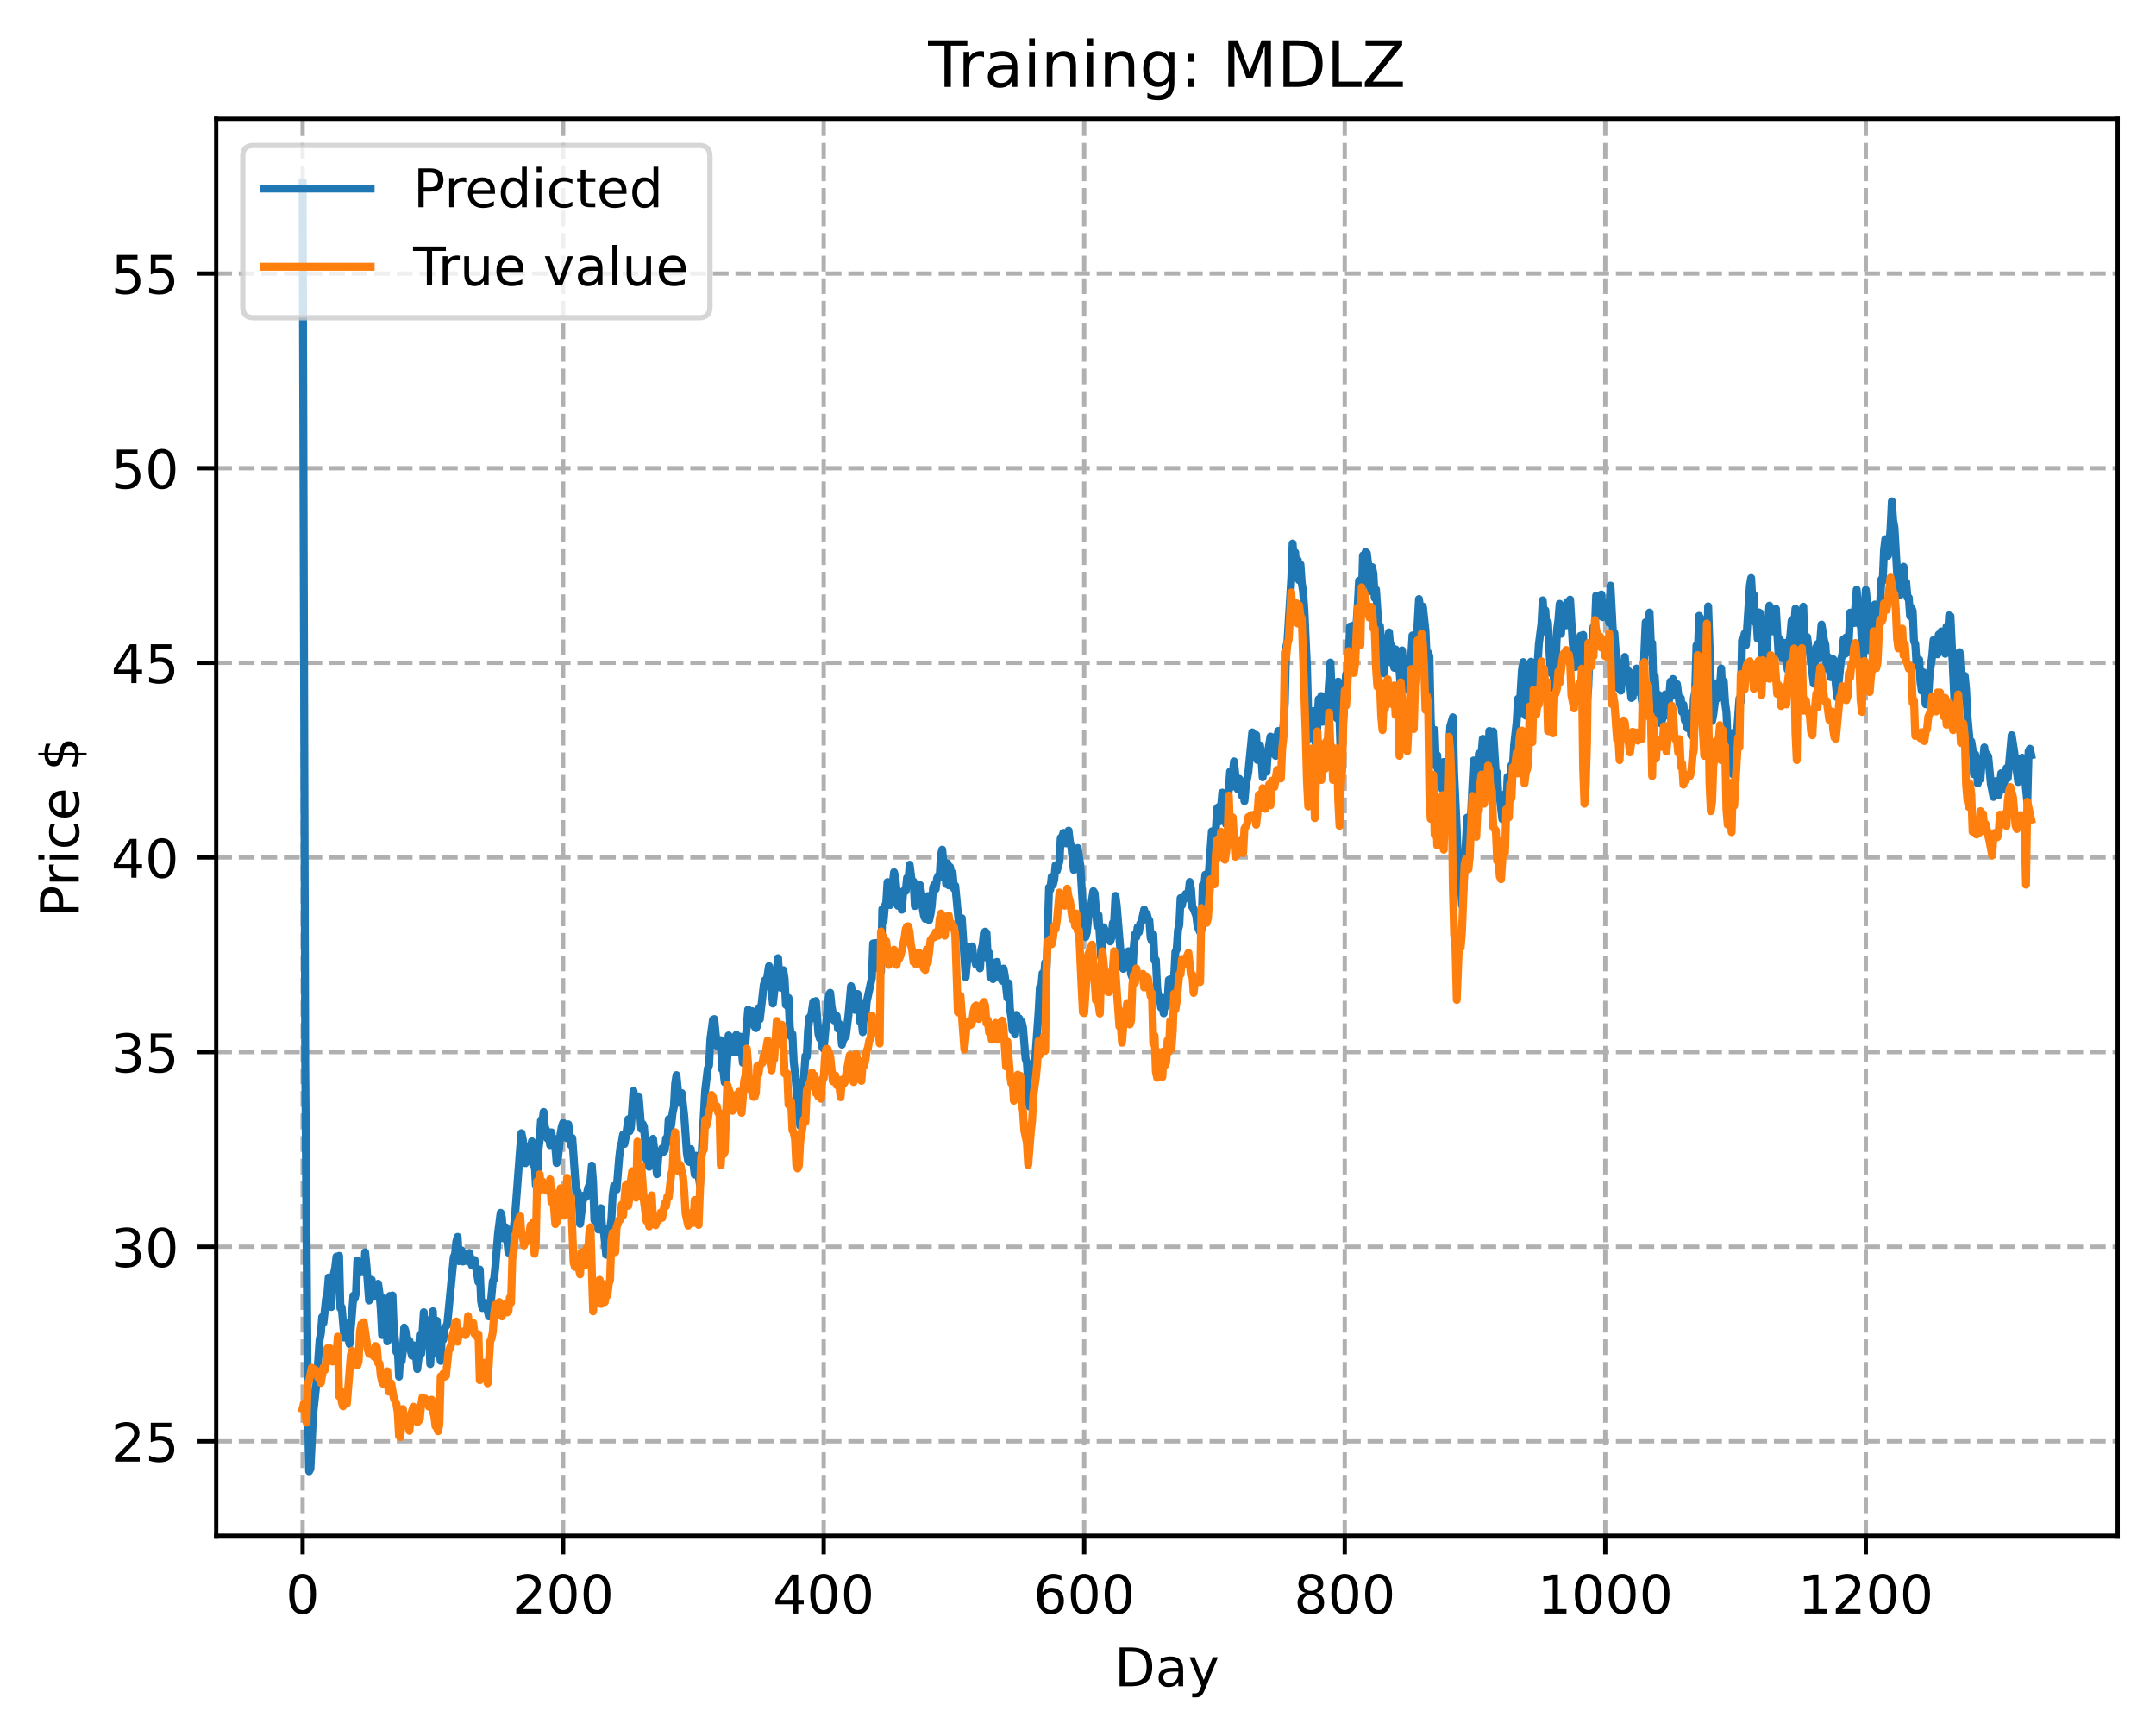 <?xml version="1.0" encoding="utf-8" standalone="no"?>
<!DOCTYPE svg PUBLIC "-//W3C//DTD SVG 1.1//EN"
  "http://www.w3.org/Graphics/SVG/1.1/DTD/svg11.dtd">
<!-- Created with matplotlib (https://matplotlib.org/) -->
<svg height="325.986pt" version="1.1" viewBox="0 0 404.923 325.986" width="404.923pt" xmlns="http://www.w3.org/2000/svg" xmlns:xlink="http://www.w3.org/1999/xlink">
 <defs>
  <style type="text/css">
*{stroke-linecap:butt;stroke-linejoin:round;}
  </style>
 </defs>
 <g id="figure_1">
  <g id="patch_1">
   <path d="M 0 325.986 
L 404.923 325.986 
L 404.923 0 
L 0 0 
z
" style="fill:#ffffff;"/>
  </g>
  <g id="axes_1">
   <g id="patch_2">
    <path d="M 40.603 288.43 
L 397.723 288.43 
L 397.723 22.318 
L 40.603 22.318 
z
" style="fill:#ffffff;"/>
   </g>
   <g id="matplotlib.axis_1">
    <g id="xtick_1">
     <g id="line2d_1">
      <path clip-path="url(#p8b2a8e9921)" d="M 56.836 288.43 
L 56.836 22.318 
" style="fill:none;stroke:#b0b0b0;stroke-dasharray:2.96,1.28;stroke-dashoffset:0;stroke-width:0.8;"/>
     </g>
     <g id="line2d_2">
      <defs>
       <path d="M 0 0 
L 0 3.5 
" id="m0b053f63a0" style="stroke:#000000;stroke-width:0.8;"/>
      </defs>
      <g>
       <use style="stroke:#000000;stroke-width:0.8;" x="56.836" xlink:href="#m0b053f63a0" y="288.43"/>
      </g>
     </g>
     <g id="text_1">
      <!-- 0 -->
      <defs>
       <path d="M 31.781 66.406 
Q 24.172 66.406 20.328 58.906 
Q 16.5 51.422 16.5 36.375 
Q 16.5 21.391 20.328 13.891 
Q 24.172 6.391 31.781 6.391 
Q 39.453 6.391 43.281 13.891 
Q 47.125 21.391 47.125 36.375 
Q 47.125 51.422 43.281 58.906 
Q 39.453 66.406 31.781 66.406 
z
M 31.781 74.219 
Q 44.047 74.219 50.516 64.516 
Q 56.984 54.828 56.984 36.375 
Q 56.984 17.969 50.516 8.266 
Q 44.047 -1.422 31.781 -1.422 
Q 19.531 -1.422 13.062 8.266 
Q 6.594 17.969 6.594 36.375 
Q 6.594 54.828 13.062 64.516 
Q 19.531 74.219 31.781 74.219 
z
" id="DejaVuSans-48"/>
      </defs>
      <g transform="translate(53.655 303.029)scale(0.1 -0.1)">
       <use xlink:href="#DejaVuSans-48"/>
      </g>
     </g>
    </g>
    <g id="xtick_2">
     <g id="line2d_3">
      <path clip-path="url(#p8b2a8e9921)" d="M 105.766 288.43 
L 105.766 22.318 
" style="fill:none;stroke:#b0b0b0;stroke-dasharray:2.96,1.28;stroke-dashoffset:0;stroke-width:0.8;"/>
     </g>
     <g id="line2d_4">
      <g>
       <use style="stroke:#000000;stroke-width:0.8;" x="105.766" xlink:href="#m0b053f63a0" y="288.43"/>
      </g>
     </g>
     <g id="text_2">
      <!-- 200 -->
      <defs>
       <path d="M 19.188 8.297 
L 53.609 8.297 
L 53.609 0 
L 7.328 0 
L 7.328 8.297 
Q 12.938 14.109 22.625 23.891 
Q 32.328 33.688 34.812 36.531 
Q 39.547 41.844 41.422 45.531 
Q 43.312 49.219 43.312 52.781 
Q 43.312 58.594 39.234 62.25 
Q 35.156 65.922 28.609 65.922 
Q 23.969 65.922 18.812 64.312 
Q 13.672 62.703 7.812 59.422 
L 7.812 69.391 
Q 13.766 71.781 18.938 73 
Q 24.125 74.219 28.422 74.219 
Q 39.75 74.219 46.484 68.547 
Q 53.219 62.891 53.219 53.422 
Q 53.219 48.922 51.531 44.891 
Q 49.859 40.875 45.406 35.406 
Q 44.188 33.984 37.641 27.219 
Q 31.109 20.453 19.188 8.297 
z
" id="DejaVuSans-50"/>
      </defs>
      <g transform="translate(96.223 303.029)scale(0.1 -0.1)">
       <use xlink:href="#DejaVuSans-50"/>
       <use x="63.623" xlink:href="#DejaVuSans-48"/>
       <use x="127.246" xlink:href="#DejaVuSans-48"/>
      </g>
     </g>
    </g>
    <g id="xtick_3">
     <g id="line2d_5">
      <path clip-path="url(#p8b2a8e9921)" d="M 154.697 288.43 
L 154.697 22.318 
" style="fill:none;stroke:#b0b0b0;stroke-dasharray:2.96,1.28;stroke-dashoffset:0;stroke-width:0.8;"/>
     </g>
     <g id="line2d_6">
      <g>
       <use style="stroke:#000000;stroke-width:0.8;" x="154.697" xlink:href="#m0b053f63a0" y="288.43"/>
      </g>
     </g>
     <g id="text_3">
      <!-- 400 -->
      <defs>
       <path d="M 37.797 64.312 
L 12.891 25.391 
L 37.797 25.391 
z
M 35.203 72.906 
L 47.609 72.906 
L 47.609 25.391 
L 58.016 25.391 
L 58.016 17.188 
L 47.609 17.188 
L 47.609 0 
L 37.797 0 
L 37.797 17.188 
L 4.891 17.188 
L 4.891 26.703 
z
" id="DejaVuSans-52"/>
      </defs>
      <g transform="translate(145.153 303.029)scale(0.1 -0.1)">
       <use xlink:href="#DejaVuSans-52"/>
       <use x="63.623" xlink:href="#DejaVuSans-48"/>
       <use x="127.246" xlink:href="#DejaVuSans-48"/>
      </g>
     </g>
    </g>
    <g id="xtick_4">
     <g id="line2d_7">
      <path clip-path="url(#p8b2a8e9921)" d="M 203.628 288.43 
L 203.628 22.318 
" style="fill:none;stroke:#b0b0b0;stroke-dasharray:2.96,1.28;stroke-dashoffset:0;stroke-width:0.8;"/>
     </g>
     <g id="line2d_8">
      <g>
       <use style="stroke:#000000;stroke-width:0.8;" x="203.628" xlink:href="#m0b053f63a0" y="288.43"/>
      </g>
     </g>
     <g id="text_4">
      <!-- 600 -->
      <defs>
       <path d="M 33.016 40.375 
Q 26.375 40.375 22.484 35.828 
Q 18.609 31.297 18.609 23.391 
Q 18.609 15.531 22.484 10.953 
Q 26.375 6.391 33.016 6.391 
Q 39.656 6.391 43.531 10.953 
Q 47.406 15.531 47.406 23.391 
Q 47.406 31.297 43.531 35.828 
Q 39.656 40.375 33.016 40.375 
z
M 52.594 71.297 
L 52.594 62.312 
Q 48.875 64.062 45.094 64.984 
Q 41.312 65.922 37.594 65.922 
Q 27.828 65.922 22.672 59.328 
Q 17.531 52.734 16.797 39.406 
Q 19.672 43.656 24.016 45.922 
Q 28.375 48.188 33.594 48.188 
Q 44.578 48.188 50.953 41.516 
Q 57.328 34.859 57.328 23.391 
Q 57.328 12.156 50.688 5.359 
Q 44.047 -1.422 33.016 -1.422 
Q 20.359 -1.422 13.672 8.266 
Q 6.984 17.969 6.984 36.375 
Q 6.984 53.656 15.188 63.938 
Q 23.391 74.219 37.203 74.219 
Q 40.922 74.219 44.703 73.484 
Q 48.484 72.75 52.594 71.297 
z
" id="DejaVuSans-54"/>
      </defs>
      <g transform="translate(194.084 303.029)scale(0.1 -0.1)">
       <use xlink:href="#DejaVuSans-54"/>
       <use x="63.623" xlink:href="#DejaVuSans-48"/>
       <use x="127.246" xlink:href="#DejaVuSans-48"/>
      </g>
     </g>
    </g>
    <g id="xtick_5">
     <g id="line2d_9">
      <path clip-path="url(#p8b2a8e9921)" d="M 252.558 288.43 
L 252.558 22.318 
" style="fill:none;stroke:#b0b0b0;stroke-dasharray:2.96,1.28;stroke-dashoffset:0;stroke-width:0.8;"/>
     </g>
     <g id="line2d_10">
      <g>
       <use style="stroke:#000000;stroke-width:0.8;" x="252.558" xlink:href="#m0b053f63a0" y="288.43"/>
      </g>
     </g>
     <g id="text_5">
      <!-- 800 -->
      <defs>
       <path d="M 31.781 34.625 
Q 24.75 34.625 20.719 30.859 
Q 16.703 27.094 16.703 20.516 
Q 16.703 13.922 20.719 10.156 
Q 24.75 6.391 31.781 6.391 
Q 38.812 6.391 42.859 10.172 
Q 46.922 13.969 46.922 20.516 
Q 46.922 27.094 42.891 30.859 
Q 38.875 34.625 31.781 34.625 
z
M 21.922 38.812 
Q 15.578 40.375 12.031 44.719 
Q 8.5 49.078 8.5 55.328 
Q 8.5 64.062 14.719 69.141 
Q 20.953 74.219 31.781 74.219 
Q 42.672 74.219 48.875 69.141 
Q 55.078 64.062 55.078 55.328 
Q 55.078 49.078 51.531 44.719 
Q 48 40.375 41.703 38.812 
Q 48.828 37.156 52.797 32.312 
Q 56.781 27.484 56.781 20.516 
Q 56.781 9.906 50.312 4.234 
Q 43.844 -1.422 31.781 -1.422 
Q 19.734 -1.422 13.25 4.234 
Q 6.781 9.906 6.781 20.516 
Q 6.781 27.484 10.781 32.312 
Q 14.797 37.156 21.922 38.812 
z
M 18.312 54.391 
Q 18.312 48.734 21.844 45.562 
Q 25.391 42.391 31.781 42.391 
Q 38.141 42.391 41.719 45.562 
Q 45.312 48.734 45.312 54.391 
Q 45.312 60.062 41.719 63.234 
Q 38.141 66.406 31.781 66.406 
Q 25.391 66.406 21.844 63.234 
Q 18.312 60.062 18.312 54.391 
z
" id="DejaVuSans-56"/>
      </defs>
      <g transform="translate(243.015 303.029)scale(0.1 -0.1)">
       <use xlink:href="#DejaVuSans-56"/>
       <use x="63.623" xlink:href="#DejaVuSans-48"/>
       <use x="127.246" xlink:href="#DejaVuSans-48"/>
      </g>
     </g>
    </g>
    <g id="xtick_6">
     <g id="line2d_11">
      <path clip-path="url(#p8b2a8e9921)" d="M 301.489 288.43 
L 301.489 22.318 
" style="fill:none;stroke:#b0b0b0;stroke-dasharray:2.96,1.28;stroke-dashoffset:0;stroke-width:0.8;"/>
     </g>
     <g id="line2d_12">
      <g>
       <use style="stroke:#000000;stroke-width:0.8;" x="301.489" xlink:href="#m0b053f63a0" y="288.43"/>
      </g>
     </g>
     <g id="text_6">
      <!-- 1000 -->
      <defs>
       <path d="M 12.406 8.297 
L 28.516 8.297 
L 28.516 63.922 
L 10.984 60.406 
L 10.984 69.391 
L 28.422 72.906 
L 38.281 72.906 
L 38.281 8.297 
L 54.391 8.297 
L 54.391 0 
L 12.406 0 
z
" id="DejaVuSans-49"/>
      </defs>
      <g transform="translate(288.764 303.029)scale(0.1 -0.1)">
       <use xlink:href="#DejaVuSans-49"/>
       <use x="63.623" xlink:href="#DejaVuSans-48"/>
       <use x="127.246" xlink:href="#DejaVuSans-48"/>
       <use x="190.869" xlink:href="#DejaVuSans-48"/>
      </g>
     </g>
    </g>
    <g id="xtick_7">
     <g id="line2d_13">
      <path clip-path="url(#p8b2a8e9921)" d="M 350.419 288.43 
L 350.419 22.318 
" style="fill:none;stroke:#b0b0b0;stroke-dasharray:2.96,1.28;stroke-dashoffset:0;stroke-width:0.8;"/>
     </g>
     <g id="line2d_14">
      <g>
       <use style="stroke:#000000;stroke-width:0.8;" x="350.419" xlink:href="#m0b053f63a0" y="288.43"/>
      </g>
     </g>
     <g id="text_7">
      <!-- 1200 -->
      <g transform="translate(337.694 303.029)scale(0.1 -0.1)">
       <use xlink:href="#DejaVuSans-49"/>
       <use x="63.623" xlink:href="#DejaVuSans-50"/>
       <use x="127.246" xlink:href="#DejaVuSans-48"/>
       <use x="190.869" xlink:href="#DejaVuSans-48"/>
      </g>
     </g>
    </g>
    <g id="text_8">
     <!-- Day -->
     <defs>
      <path d="M 19.672 64.797 
L 19.672 8.109 
L 31.594 8.109 
Q 46.688 8.109 53.688 14.938 
Q 60.688 21.781 60.688 36.531 
Q 60.688 51.172 53.688 57.984 
Q 46.688 64.797 31.594 64.797 
z
M 9.812 72.906 
L 30.078 72.906 
Q 51.266 72.906 61.172 64.094 
Q 71.094 55.281 71.094 36.531 
Q 71.094 17.672 61.125 8.828 
Q 51.172 0 30.078 0 
L 9.812 0 
z
" id="DejaVuSans-68"/>
      <path d="M 34.281 27.484 
Q 23.391 27.484 19.188 25 
Q 14.984 22.516 14.984 16.5 
Q 14.984 11.719 18.141 8.906 
Q 21.297 6.109 26.703 6.109 
Q 34.188 6.109 38.703 11.406 
Q 43.219 16.703 43.219 25.484 
L 43.219 27.484 
z
M 52.203 31.203 
L 52.203 0 
L 43.219 0 
L 43.219 8.297 
Q 40.141 3.328 35.547 0.953 
Q 30.953 -1.422 24.312 -1.422 
Q 15.922 -1.422 10.953 3.297 
Q 6 8.016 6 15.922 
Q 6 25.141 12.172 29.828 
Q 18.359 34.516 30.609 34.516 
L 43.219 34.516 
L 43.219 35.406 
Q 43.219 41.609 39.141 45 
Q 35.062 48.391 27.688 48.391 
Q 23 48.391 18.547 47.266 
Q 14.109 46.141 10.016 43.891 
L 10.016 52.203 
Q 14.938 54.109 19.578 55.047 
Q 24.219 56 28.609 56 
Q 40.484 56 46.344 49.844 
Q 52.203 43.703 52.203 31.203 
z
" id="DejaVuSans-97"/>
      <path d="M 32.172 -5.078 
Q 28.375 -14.844 24.75 -17.812 
Q 21.141 -20.797 15.094 -20.797 
L 7.906 -20.797 
L 7.906 -13.281 
L 13.188 -13.281 
Q 16.891 -13.281 18.938 -11.516 
Q 21 -9.766 23.484 -3.219 
L 25.094 0.875 
L 2.984 54.688 
L 12.5 54.688 
L 29.594 11.922 
L 46.688 54.688 
L 56.203 54.688 
z
" id="DejaVuSans-121"/>
     </defs>
     <g transform="translate(209.29 316.707)scale(0.1 -0.1)">
      <use xlink:href="#DejaVuSans-68"/>
      <use x="77.002" xlink:href="#DejaVuSans-97"/>
      <use x="138.281" xlink:href="#DejaVuSans-121"/>
     </g>
    </g>
   </g>
   <g id="matplotlib.axis_2">
    <g id="ytick_1">
     <g id="line2d_15">
      <path clip-path="url(#p8b2a8e9921)" d="M 40.603 270.708 
L 397.723 270.708 
" style="fill:none;stroke:#b0b0b0;stroke-dasharray:2.96,1.28;stroke-dashoffset:0;stroke-width:0.8;"/>
     </g>
     <g id="line2d_16">
      <defs>
       <path d="M 0 0 
L -3.5 0 
" id="m73fe37a8da" style="stroke:#000000;stroke-width:0.8;"/>
      </defs>
      <g>
       <use style="stroke:#000000;stroke-width:0.8;" x="40.603" xlink:href="#m73fe37a8da" y="270.708"/>
      </g>
     </g>
     <g id="text_9">
      <!-- 25 -->
      <defs>
       <path d="M 10.797 72.906 
L 49.516 72.906 
L 49.516 64.594 
L 19.828 64.594 
L 19.828 46.734 
Q 21.969 47.469 24.109 47.828 
Q 26.266 48.188 28.422 48.188 
Q 40.625 48.188 47.75 41.5 
Q 54.891 34.812 54.891 23.391 
Q 54.891 11.625 47.562 5.094 
Q 40.234 -1.422 26.906 -1.422 
Q 22.312 -1.422 17.547 -0.641 
Q 12.797 0.141 7.719 1.703 
L 7.719 11.625 
Q 12.109 9.234 16.797 8.062 
Q 21.484 6.891 26.703 6.891 
Q 35.156 6.891 40.078 11.328 
Q 45.016 15.766 45.016 23.391 
Q 45.016 31 40.078 35.438 
Q 35.156 39.891 26.703 39.891 
Q 22.75 39.891 18.812 39.016 
Q 14.891 38.141 10.797 36.281 
z
" id="DejaVuSans-53"/>
      </defs>
      <g transform="translate(20.878 274.508)scale(0.1 -0.1)">
       <use xlink:href="#DejaVuSans-50"/>
       <use x="63.623" xlink:href="#DejaVuSans-53"/>
      </g>
     </g>
    </g>
    <g id="ytick_2">
     <g id="line2d_17">
      <path clip-path="url(#p8b2a8e9921)" d="M 40.603 234.153 
L 397.723 234.153 
" style="fill:none;stroke:#b0b0b0;stroke-dasharray:2.96,1.28;stroke-dashoffset:0;stroke-width:0.8;"/>
     </g>
     <g id="line2d_18">
      <g>
       <use style="stroke:#000000;stroke-width:0.8;" x="40.603" xlink:href="#m73fe37a8da" y="234.153"/>
      </g>
     </g>
     <g id="text_10">
      <!-- 30 -->
      <defs>
       <path d="M 40.578 39.312 
Q 47.656 37.797 51.625 33 
Q 55.609 28.219 55.609 21.188 
Q 55.609 10.406 48.188 4.484 
Q 40.766 -1.422 27.094 -1.422 
Q 22.516 -1.422 17.656 -0.516 
Q 12.797 0.391 7.625 2.203 
L 7.625 11.719 
Q 11.719 9.328 16.594 8.109 
Q 21.484 6.891 26.812 6.891 
Q 36.078 6.891 40.938 10.547 
Q 45.797 14.203 45.797 21.188 
Q 45.797 27.641 41.281 31.266 
Q 36.766 34.906 28.719 34.906 
L 20.219 34.906 
L 20.219 43.016 
L 29.109 43.016 
Q 36.375 43.016 40.234 45.922 
Q 44.094 48.828 44.094 54.297 
Q 44.094 59.906 40.109 62.906 
Q 36.141 65.922 28.719 65.922 
Q 24.656 65.922 20.016 65.031 
Q 15.375 64.156 9.812 62.312 
L 9.812 71.094 
Q 15.438 72.656 20.344 73.438 
Q 25.25 74.219 29.594 74.219 
Q 40.828 74.219 47.359 69.109 
Q 53.906 64.016 53.906 55.328 
Q 53.906 49.266 50.438 45.094 
Q 46.969 40.922 40.578 39.312 
z
" id="DejaVuSans-51"/>
      </defs>
      <g transform="translate(20.878 237.953)scale(0.1 -0.1)">
       <use xlink:href="#DejaVuSans-51"/>
       <use x="63.623" xlink:href="#DejaVuSans-48"/>
      </g>
     </g>
    </g>
    <g id="ytick_3">
     <g id="line2d_19">
      <path clip-path="url(#p8b2a8e9921)" d="M 40.603 197.598 
L 397.723 197.598 
" style="fill:none;stroke:#b0b0b0;stroke-dasharray:2.96,1.28;stroke-dashoffset:0;stroke-width:0.8;"/>
     </g>
     <g id="line2d_20">
      <g>
       <use style="stroke:#000000;stroke-width:0.8;" x="40.603" xlink:href="#m73fe37a8da" y="197.598"/>
      </g>
     </g>
     <g id="text_11">
      <!-- 35 -->
      <g transform="translate(20.878 201.398)scale(0.1 -0.1)">
       <use xlink:href="#DejaVuSans-51"/>
       <use x="63.623" xlink:href="#DejaVuSans-53"/>
      </g>
     </g>
    </g>
    <g id="ytick_4">
     <g id="line2d_21">
      <path clip-path="url(#p8b2a8e9921)" d="M 40.603 161.043 
L 397.723 161.043 
" style="fill:none;stroke:#b0b0b0;stroke-dasharray:2.96,1.28;stroke-dashoffset:0;stroke-width:0.8;"/>
     </g>
     <g id="line2d_22">
      <g>
       <use style="stroke:#000000;stroke-width:0.8;" x="40.603" xlink:href="#m73fe37a8da" y="161.043"/>
      </g>
     </g>
     <g id="text_12">
      <!-- 40 -->
      <g transform="translate(20.878 164.843)scale(0.1 -0.1)">
       <use xlink:href="#DejaVuSans-52"/>
       <use x="63.623" xlink:href="#DejaVuSans-48"/>
      </g>
     </g>
    </g>
    <g id="ytick_5">
     <g id="line2d_23">
      <path clip-path="url(#p8b2a8e9921)" d="M 40.603 124.488 
L 397.723 124.488 
" style="fill:none;stroke:#b0b0b0;stroke-dasharray:2.96,1.28;stroke-dashoffset:0;stroke-width:0.8;"/>
     </g>
     <g id="line2d_24">
      <g>
       <use style="stroke:#000000;stroke-width:0.8;" x="40.603" xlink:href="#m73fe37a8da" y="124.488"/>
      </g>
     </g>
     <g id="text_13">
      <!-- 45 -->
      <g transform="translate(20.878 128.288)scale(0.1 -0.1)">
       <use xlink:href="#DejaVuSans-52"/>
       <use x="63.623" xlink:href="#DejaVuSans-53"/>
      </g>
     </g>
    </g>
    <g id="ytick_6">
     <g id="line2d_25">
      <path clip-path="url(#p8b2a8e9921)" d="M 40.603 87.933 
L 397.723 87.933 
" style="fill:none;stroke:#b0b0b0;stroke-dasharray:2.96,1.28;stroke-dashoffset:0;stroke-width:0.8;"/>
     </g>
     <g id="line2d_26">
      <g>
       <use style="stroke:#000000;stroke-width:0.8;" x="40.603" xlink:href="#m73fe37a8da" y="87.933"/>
      </g>
     </g>
     <g id="text_14">
      <!-- 50 -->
      <g transform="translate(20.878 91.733)scale(0.1 -0.1)">
       <use xlink:href="#DejaVuSans-53"/>
       <use x="63.623" xlink:href="#DejaVuSans-48"/>
      </g>
     </g>
    </g>
    <g id="ytick_7">
     <g id="line2d_27">
      <path clip-path="url(#p8b2a8e9921)" d="M 40.603 51.378 
L 397.723 51.378 
" style="fill:none;stroke:#b0b0b0;stroke-dasharray:2.96,1.28;stroke-dashoffset:0;stroke-width:0.8;"/>
     </g>
     <g id="line2d_28">
      <g>
       <use style="stroke:#000000;stroke-width:0.8;" x="40.603" xlink:href="#m73fe37a8da" y="51.378"/>
      </g>
     </g>
     <g id="text_15">
      <!-- 55 -->
      <g transform="translate(20.878 55.178)scale(0.1 -0.1)">
       <use xlink:href="#DejaVuSans-53"/>
       <use x="63.623" xlink:href="#DejaVuSans-53"/>
      </g>
     </g>
    </g>
    <g id="text_16">
     <!-- Price $ -->
     <defs>
      <path d="M 19.672 64.797 
L 19.672 37.406 
L 32.078 37.406 
Q 38.969 37.406 42.719 40.969 
Q 46.484 44.531 46.484 51.125 
Q 46.484 57.672 42.719 61.234 
Q 38.969 64.797 32.078 64.797 
z
M 9.812 72.906 
L 32.078 72.906 
Q 44.344 72.906 50.609 67.359 
Q 56.891 61.812 56.891 51.125 
Q 56.891 40.328 50.609 34.812 
Q 44.344 29.297 32.078 29.297 
L 19.672 29.297 
L 19.672 0 
L 9.812 0 
z
" id="DejaVuSans-80"/>
      <path d="M 41.109 46.297 
Q 39.594 47.172 37.812 47.578 
Q 36.031 48 33.891 48 
Q 26.266 48 22.188 43.047 
Q 18.109 38.094 18.109 28.812 
L 18.109 0 
L 9.078 0 
L 9.078 54.688 
L 18.109 54.688 
L 18.109 46.188 
Q 20.953 51.172 25.484 53.578 
Q 30.031 56 36.531 56 
Q 37.453 56 38.578 55.875 
Q 39.703 55.766 41.062 55.516 
z
" id="DejaVuSans-114"/>
      <path d="M 9.422 54.688 
L 18.406 54.688 
L 18.406 0 
L 9.422 0 
z
M 9.422 75.984 
L 18.406 75.984 
L 18.406 64.594 
L 9.422 64.594 
z
" id="DejaVuSans-105"/>
      <path d="M 48.781 52.594 
L 48.781 44.188 
Q 44.969 46.297 41.141 47.344 
Q 37.312 48.391 33.406 48.391 
Q 24.656 48.391 19.812 42.844 
Q 14.984 37.312 14.984 27.297 
Q 14.984 17.281 19.812 11.734 
Q 24.656 6.203 33.406 6.203 
Q 37.312 6.203 41.141 7.25 
Q 44.969 8.297 48.781 10.406 
L 48.781 2.094 
Q 45.016 0.344 40.984 -0.531 
Q 36.969 -1.422 32.422 -1.422 
Q 20.062 -1.422 12.781 6.344 
Q 5.516 14.109 5.516 27.297 
Q 5.516 40.672 12.859 48.328 
Q 20.219 56 33.016 56 
Q 37.156 56 41.109 55.141 
Q 45.062 54.297 48.781 52.594 
z
" id="DejaVuSans-99"/>
      <path d="M 56.203 29.594 
L 56.203 25.203 
L 14.891 25.203 
Q 15.484 15.922 20.484 11.062 
Q 25.484 6.203 34.422 6.203 
Q 39.594 6.203 44.453 7.469 
Q 49.312 8.734 54.109 11.281 
L 54.109 2.781 
Q 49.266 0.734 44.188 -0.344 
Q 39.109 -1.422 33.891 -1.422 
Q 20.797 -1.422 13.156 6.188 
Q 5.516 13.812 5.516 26.812 
Q 5.516 40.234 12.766 48.109 
Q 20.016 56 32.328 56 
Q 43.359 56 49.781 48.891 
Q 56.203 41.797 56.203 29.594 
z
M 47.219 32.234 
Q 47.125 39.594 43.094 43.984 
Q 39.062 48.391 32.422 48.391 
Q 24.906 48.391 20.391 44.141 
Q 15.875 39.891 15.188 32.172 
z
" id="DejaVuSans-101"/>
      <path id="DejaVuSans-32"/>
      <path d="M 33.797 -14.703 
L 28.906 -14.703 
L 28.859 0 
Q 23.734 0.094 18.609 1.188 
Q 13.484 2.297 8.297 4.5 
L 8.297 13.281 
Q 13.281 10.156 18.375 8.562 
Q 23.484 6.984 28.906 6.938 
L 28.906 29.203 
Q 18.109 30.953 13.203 35.156 
Q 8.297 39.359 8.297 46.688 
Q 8.297 54.641 13.625 59.219 
Q 18.953 63.812 28.906 64.5 
L 28.906 75.984 
L 33.797 75.984 
L 33.797 64.656 
Q 38.328 64.453 42.578 63.688 
Q 46.828 62.938 50.875 61.625 
L 50.875 53.078 
Q 46.828 55.125 42.547 56.25 
Q 38.281 57.375 33.797 57.562 
L 33.797 36.719 
Q 44.875 35.016 50.094 30.609 
Q 55.328 26.219 55.328 18.609 
Q 55.328 10.359 49.781 5.594 
Q 44.234 0.828 33.797 0.094 
z
M 28.906 37.594 
L 28.906 57.625 
Q 23.25 56.984 20.266 54.391 
Q 17.281 51.812 17.281 47.516 
Q 17.281 43.312 20.031 40.969 
Q 22.797 38.625 28.906 37.594 
z
M 33.797 28.219 
L 33.797 7.078 
Q 39.984 7.906 43.141 10.594 
Q 46.297 13.281 46.297 17.672 
Q 46.297 21.969 43.281 24.5 
Q 40.281 27.047 33.797 28.219 
z
" id="DejaVuSans-36"/>
     </defs>
     <g transform="translate(14.798 172.342)rotate(-90)scale(0.1 -0.1)">
      <use xlink:href="#DejaVuSans-80"/>
      <use x="58.553" xlink:href="#DejaVuSans-114"/>
      <use x="99.666" xlink:href="#DejaVuSans-105"/>
      <use x="127.449" xlink:href="#DejaVuSans-99"/>
      <use x="182.43" xlink:href="#DejaVuSans-101"/>
      <use x="243.953" xlink:href="#DejaVuSans-32"/>
      <use x="275.74" xlink:href="#DejaVuSans-36"/>
     </g>
    </g>
   </g>
   <g id="line2d_29">
    <path clip-path="url(#p8b2a8e9921)" d="M 56.836 34.414 
L 57.325 199.774 
L 57.814 264.316 
L 58.059 276.334 
L 58.304 275.865 
L 58.793 265.827 
L 59.527 258.852 
L 60.016 251.715 
L 60.261 250.418 
L 60.506 247.358 
L 60.75 248.43 
L 61.24 243.866 
L 61.484 242.927 
L 61.729 239.934 
L 61.974 243.649 
L 62.218 245.48 
L 62.463 240.395 
L 62.952 238.061 
L 63.197 236.015 
L 63.441 238.694 
L 63.686 235.876 
L 63.931 245.691 
L 64.175 245.534 
L 64.665 251.218 
L 64.909 248.366 
L 65.154 249.07 
L 65.399 251.33 
L 65.643 252.442 
L 66.377 243.343 
L 66.622 243.861 
L 66.867 242.809 
L 67.111 236.725 
L 67.356 237.078 
L 67.601 238.984 
L 67.845 237.962 
L 68.09 238.223 
L 68.335 238.955 
L 68.579 235.201 
L 68.824 237.662 
L 69.313 244.259 
L 69.558 240.79 
L 69.802 240.372 
L 70.047 243.592 
L 70.292 241.872 
L 70.536 243.283 
L 70.781 241.551 
L 71.026 241.11 
L 71.27 242.906 
L 71.515 245.943 
L 71.76 250.741 
L 72.004 243.842 
L 72.249 247.097 
L 72.494 248.454 
L 72.738 251.918 
L 72.983 244.593 
L 73.228 243.392 
L 73.472 245.298 
L 73.717 243.31 
L 73.962 249.684 
L 74.451 253.93 
L 74.696 253.1 
L 74.94 258.567 
L 75.185 254.315 
L 75.429 255.701 
L 75.674 253.645 
L 75.919 249.338 
L 76.163 250.022 
L 76.408 252.303 
L 76.653 253.015 
L 76.897 251.827 
L 77.142 253.684 
L 77.387 254.631 
L 77.631 252.663 
L 77.876 253.811 
L 78.121 254.329 
L 78.365 257.141 
L 78.61 255.102 
L 78.855 250.697 
L 79.099 254.268 
L 79.589 246.457 
L 79.833 251.74 
L 80.078 247.876 
L 80.323 252.649 
L 80.567 250.46 
L 80.812 256.196 
L 81.301 246.282 
L 81.546 254.233 
L 82.035 248.057 
L 82.28 252.389 
L 82.769 255.604 
L 83.014 250.005 
L 83.258 251.591 
L 83.503 249.417 
L 83.992 248.815 
L 85.216 236.082 
L 85.46 235.561 
L 85.705 233.169 
L 85.95 232.307 
L 86.194 236.864 
L 86.439 236.654 
L 86.684 234.832 
L 86.928 236.935 
L 87.173 236.849 
L 87.417 235.586 
L 87.907 236.909 
L 88.151 235.34 
L 88.641 237.673 
L 88.885 236.802 
L 89.13 236.638 
L 89.619 239.32 
L 89.864 240.802 
L 90.109 238.445 
L 90.353 244.353 
L 90.598 245.673 
L 90.843 245.461 
L 91.087 244.685 
L 91.332 245.13 
L 91.821 247.233 
L 92.066 245.911 
L 92.555 240.632 
L 92.8 240.217 
L 93.044 237.817 
L 93.534 231.676 
L 94.023 227.792 
L 94.268 228.666 
L 94.512 232.572 
L 94.757 231.039 
L 95.002 230.521 
L 95.491 235.255 
L 95.736 235.436 
L 95.98 233.007 
L 96.225 236.059 
L 96.47 230.644 
L 96.714 228.605 
L 97.693 215.563 
L 97.938 212.831 
L 98.182 213.992 
L 98.672 218.464 
L 98.916 217.207 
L 99.161 215.296 
L 99.405 216.662 
L 99.65 216.655 
L 99.895 214.371 
L 100.139 218.764 
L 100.384 217.58 
L 100.629 222.552 
L 100.873 221.939 
L 101.118 216.018 
L 101.363 214.091 
L 101.607 210.382 
L 101.852 210.99 
L 102.097 208.851 
L 102.341 211.726 
L 102.586 212.217 
L 102.831 213.842 
L 103.075 213.29 
L 103.32 215.069 
L 103.565 212.675 
L 103.809 214.922 
L 104.054 213.851 
L 104.299 215.48 
L 104.543 218.432 
L 104.788 217.616 
L 105.277 212.931 
L 105.522 211.538 
L 105.766 210.885 
L 106.011 211.165 
L 106.256 213.485 
L 106.5 213.788 
L 106.745 211.177 
L 107.234 215.077 
L 107.479 213.745 
L 108.213 224.07 
L 108.458 223.741 
L 108.702 224.684 
L 108.947 229.869 
L 109.436 225.671 
L 109.681 224.535 
L 109.926 224.895 
L 110.17 224.689 
L 110.415 223.204 
L 110.66 222.631 
L 110.904 221.685 
L 111.149 218.904 
L 111.393 222.117 
L 111.638 229.193 
L 111.883 228.542 
L 112.372 230.919 
L 112.861 226.925 
L 113.106 231.089 
L 113.351 230.715 
L 113.84 235.663 
L 114.085 234.559 
L 114.329 234.076 
L 114.574 230.71 
L 114.819 229.122 
L 115.063 224.547 
L 115.308 222.756 
L 115.553 223.224 
L 115.797 223.439 
L 116.287 217.432 
L 116.531 215.406 
L 116.776 214.572 
L 117.02 213.084 
L 117.265 214.867 
L 117.51 213.656 
L 117.999 210.216 
L 118.244 212.465 
L 118.488 211.821 
L 118.978 204.893 
L 119.222 207.078 
L 119.467 206.488 
L 119.712 209.278 
L 119.956 205.919 
L 120.446 212.039 
L 120.69 211.086 
L 120.935 211.573 
L 121.424 217.755 
L 121.669 218.124 
L 121.914 219.141 
L 122.158 217.387 
L 122.403 217.468 
L 122.648 213.887 
L 123.381 220.529 
L 123.626 217.4 
L 123.871 216.56 
L 124.115 216.567 
L 124.36 215.684 
L 124.605 216.338 
L 124.849 216.036 
L 125.094 213.806 
L 125.339 214.553 
L 125.583 210.21 
L 125.828 212.378 
L 126.073 211.175 
L 126.317 209.019 
L 126.562 207.914 
L 126.807 203.493 
L 127.051 201.925 
L 127.541 207.12 
L 127.785 205.526 
L 128.03 205.297 
L 128.519 209.668 
L 129.008 216.667 
L 129.253 218.039 
L 129.498 218.242 
L 129.742 215.827 
L 129.987 218.313 
L 130.232 218.601 
L 130.476 220.622 
L 130.721 217.055 
L 130.966 219.954 
L 131.21 220.784 
L 131.455 222.538 
L 132.434 204.912 
L 132.923 200.701 
L 133.168 200.108 
L 133.412 195.235 
L 133.902 191.528 
L 134.146 191.398 
L 134.636 196.447 
L 134.88 195.871 
L 135.125 196.364 
L 135.369 195.364 
L 135.614 200.826 
L 135.859 201.052 
L 136.103 203.281 
L 136.348 202.989 
L 136.837 194.471 
L 137.082 195.437 
L 137.327 195.53 
L 137.816 197.638 
L 138.061 194.727 
L 138.305 194.325 
L 138.55 197.527 
L 138.795 194.706 
L 139.039 194.71 
L 139.529 199.622 
L 139.773 198.535 
L 140.507 189.631 
L 140.996 191.618 
L 141.241 189.904 
L 141.486 190.596 
L 141.73 192.8 
L 141.975 193.105 
L 142.22 192.705 
L 142.464 189.343 
L 142.709 191.435 
L 143.443 184.993 
L 143.688 184.096 
L 143.932 184.562 
L 144.422 181.447 
L 144.666 184.958 
L 144.911 186.066 
L 145.156 188.479 
L 146.134 179.959 
L 146.379 183.826 
L 146.624 185.502 
L 146.868 183.128 
L 147.113 182.217 
L 147.357 183.824 
L 147.602 188.719 
L 147.847 188.902 
L 148.091 187.421 
L 148.336 192.838 
L 148.581 194.71 
L 148.825 194.233 
L 149.07 199.465 
L 149.315 201.535 
L 150.049 209.601 
L 150.293 211.468 
L 150.783 203.941 
L 151.027 201.838 
L 151.272 198.321 
L 151.517 198.497 
L 151.761 193.51 
L 152.006 191.106 
L 152.251 191.404 
L 152.74 188.148 
L 152.984 188.998 
L 153.229 188.019 
L 153.718 194.246 
L 153.963 195.043 
L 154.208 194.463 
L 154.452 196.696 
L 154.697 196.984 
L 155.186 191.845 
L 155.676 186.836 
L 155.92 186.459 
L 156.165 188.896 
L 156.654 191.652 
L 156.899 191.417 
L 157.144 190.812 
L 157.388 193.217 
L 157.633 192.305 
L 157.878 193.181 
L 158.122 196.209 
L 158.367 195.299 
L 158.856 194.639 
L 159.345 190.712 
L 159.835 185.211 
L 160.324 187.638 
L 160.569 189.677 
L 160.813 188.755 
L 161.058 186.679 
L 161.303 187.84 
L 161.547 191.902 
L 161.792 191.364 
L 162.037 193.857 
L 162.281 189.732 
L 162.526 191.19 
L 162.771 188.175 
L 163.749 183.654 
L 163.994 177.178 
L 164.239 181.79 
L 164.483 177.113 
L 164.728 180.684 
L 164.972 181.846 
L 165.217 180.214 
L 165.462 182.463 
L 165.706 170.749 
L 165.951 172.951 
L 166.196 170.134 
L 166.44 169.542 
L 166.685 165.671 
L 166.93 168.584 
L 167.174 169.976 
L 167.419 166.987 
L 167.664 165.956 
L 167.908 163.814 
L 168.153 164.733 
L 168.642 170.125 
L 168.887 167.493 
L 169.376 170.855 
L 169.621 167.732 
L 169.866 167.184 
L 170.11 167.324 
L 170.355 164.866 
L 170.6 165.564 
L 170.844 162.411 
L 171.333 166.281 
L 171.578 165.568 
L 171.823 170.164 
L 172.067 167.684 
L 172.312 168.821 
L 172.557 168.955 
L 172.801 166.233 
L 173.046 167.983 
L 173.291 170.611 
L 173.535 172.018 
L 173.78 172.566 
L 174.269 168.296 
L 174.514 172.813 
L 174.759 171.711 
L 175.003 170.028 
L 175.248 166.686 
L 175.493 166.141 
L 175.737 166.993 
L 175.982 165.002 
L 176.227 164.483 
L 176.471 164.785 
L 176.716 160.527 
L 176.96 159.577 
L 177.205 162.302 
L 177.45 162.266 
L 177.694 166.024 
L 177.939 162.139 
L 178.184 166.266 
L 178.428 162.818 
L 178.673 164.123 
L 178.918 163.993 
L 179.162 166.866 
L 179.407 166.357 
L 180.141 174.067 
L 180.386 172.411 
L 180.63 172.436 
L 181.364 183.539 
L 181.854 178.192 
L 182.098 177.805 
L 182.343 179.124 
L 182.588 177.742 
L 182.832 179.937 
L 183.077 180.297 
L 183.321 181.198 
L 183.566 180.703 
L 183.811 180.483 
L 184.055 181.882 
L 184.3 178.42 
L 184.545 177.459 
L 184.789 175.244 
L 185.034 174.982 
L 185.279 175.227 
L 185.523 179.987 
L 185.768 178.974 
L 186.013 183.505 
L 186.257 180.674 
L 186.502 183.897 
L 186.747 183.494 
L 186.991 181.294 
L 187.236 180.655 
L 187.481 183.362 
L 187.725 183.511 
L 187.97 182.885 
L 188.215 184.205 
L 188.459 181.911 
L 188.704 183.147 
L 189.193 187.42 
L 189.438 184.68 
L 189.682 189.421 
L 189.927 191.052 
L 190.172 193.54 
L 190.416 192.617 
L 190.661 194.287 
L 190.906 190.626 
L 191.15 191.352 
L 191.395 191.252 
L 191.64 193.013 
L 191.884 191.908 
L 192.129 192.959 
L 192.618 198.909 
L 192.863 199.538 
L 193.352 207.818 
L 193.597 205.543 
L 194.086 204.147 
L 194.575 196.741 
L 195.065 189.953 
L 195.309 185.416 
L 195.554 185.542 
L 195.799 182.81 
L 196.043 183.93 
L 196.288 180.815 
L 196.533 182.626 
L 197.022 166.666 
L 197.267 167.065 
L 197.511 164.693 
L 197.756 166.152 
L 198.001 165.199 
L 198.245 162.511 
L 198.49 163.545 
L 198.979 161.773 
L 199.224 157.344 
L 199.469 157.307 
L 199.713 156.433 
L 199.958 157.116 
L 200.203 158.392 
L 200.447 157.738 
L 200.692 156.007 
L 200.936 158.089 
L 201.181 158.905 
L 201.67 163.386 
L 201.915 161.952 
L 202.16 161.571 
L 202.404 159.27 
L 202.894 162.483 
L 203.628 174.594 
L 203.872 176.001 
L 204.117 175.142 
L 204.606 170.345 
L 204.851 170.529 
L 205.34 167.373 
L 205.585 167.766 
L 206.074 173.915 
L 206.319 171.879 
L 206.808 179.84 
L 207.053 175.428 
L 207.297 174.156 
L 207.542 174.823 
L 207.787 176.35 
L 208.276 176.239 
L 208.521 176.814 
L 208.765 176.001 
L 209.01 173.362 
L 209.255 173.085 
L 209.499 168.261 
L 209.744 170.162 
L 210.478 179.129 
L 210.723 179.272 
L 210.967 181.967 
L 211.212 181.005 
L 211.457 178.924 
L 211.701 179.419 
L 211.946 178.659 
L 212.435 182.95 
L 212.68 183.59 
L 212.924 177.915 
L 213.169 175.469 
L 213.414 176.003 
L 213.658 174.144 
L 213.903 175.059 
L 214.148 173.438 
L 214.392 173.127 
L 214.882 170.841 
L 215.126 172.638 
L 215.371 171.604 
L 215.616 172.514 
L 215.86 172.887 
L 216.105 176.149 
L 216.35 176.753 
L 216.594 175.454 
L 216.839 180.366 
L 217.084 180.281 
L 217.328 185.372 
L 217.573 187.823 
L 217.818 187.223 
L 218.062 189.249 
L 218.307 188.286 
L 218.551 190.315 
L 218.796 187.457 
L 219.041 188.969 
L 219.285 187.792 
L 219.53 184.029 
L 219.775 186.524 
L 220.019 183.702 
L 220.264 185.953 
L 220.509 183.577 
L 220.753 178.779 
L 220.998 178.344 
L 221.243 174.644 
L 221.487 173.742 
L 221.732 168.67 
L 221.977 170.014 
L 222.221 168.67 
L 222.466 168.875 
L 222.711 167.888 
L 222.955 168.371 
L 223.2 167.884 
L 223.445 165.646 
L 223.689 166.975 
L 223.934 170.359 
L 224.179 170.72 
L 224.668 171.976 
L 224.912 173.971 
L 225.402 175.091 
L 225.646 174.649 
L 225.891 166.195 
L 226.136 166.777 
L 226.38 164.279 
L 226.625 164.423 
L 226.87 166.074 
L 227.604 156.132 
L 228.093 156.36 
L 228.338 155.917 
L 228.582 151.824 
L 228.827 151.599 
L 229.072 154.251 
L 229.561 148.862 
L 229.806 152.011 
L 230.05 152.521 
L 230.295 154.812 
L 231.029 144.903 
L 231.273 147.791 
L 231.763 142.994 
L 232.252 147.858 
L 232.497 148.264 
L 232.741 146.264 
L 233.231 149.393 
L 233.475 147.67 
L 233.72 150.455 
L 233.965 147.73 
L 234.454 144.999 
L 235.188 137.554 
L 235.433 140.657 
L 235.922 138.041 
L 236.167 142.745 
L 236.411 142.162 
L 236.656 139.997 
L 236.9 142.305 
L 237.145 145.988 
L 237.39 142.284 
L 237.879 144.947 
L 238.124 141.305 
L 238.613 138.344 
L 238.858 141.52 
L 239.102 138.483 
L 239.347 139.849 
L 239.592 141.965 
L 239.836 138.889 
L 240.081 137.287 
L 240.57 139.395 
L 240.815 138.447 
L 241.06 136.119 
L 241.304 131.999 
L 241.549 121.576 
L 241.794 120.541 
L 242.527 108.594 
L 242.772 102.08 
L 243.017 105.99 
L 243.261 103.771 
L 243.506 108.437 
L 243.751 105.189 
L 243.995 108.984 
L 244.24 106.011 
L 244.485 109.518 
L 244.729 110.996 
L 244.974 114.484 
L 245.463 125.177 
L 245.708 134.422 
L 245.953 138.696 
L 246.197 137.178 
L 246.442 134.74 
L 246.687 133.535 
L 246.931 135.986 
L 247.176 140.918 
L 247.665 131.323 
L 247.91 133.666 
L 248.155 130.723 
L 248.399 135.548 
L 248.644 134.442 
L 248.888 131.659 
L 249.133 135.304 
L 249.867 124.432 
L 250.112 129.504 
L 250.356 128.553 
L 250.601 133.357 
L 250.846 130.028 
L 251.09 134.894 
L 251.335 128.015 
L 251.824 142.435 
L 252.558 130.852 
L 252.803 126.703 
L 253.048 127.65 
L 253.292 124.207 
L 253.537 117.687 
L 253.782 119.221 
L 254.026 117.51 
L 254.515 121.009 
L 255.005 113.591 
L 255.249 109.042 
L 255.494 109.988 
L 255.739 112.92 
L 255.983 104.32 
L 256.228 106.748 
L 256.473 103.684 
L 256.717 103.886 
L 256.962 105.969 
L 257.207 109.64 
L 257.451 111.02 
L 257.696 106.496 
L 257.941 107.732 
L 258.185 112.295 
L 258.43 110.735 
L 258.919 117.842 
L 259.164 117.542 
L 259.898 126.457 
L 260.143 122.303 
L 260.387 124.488 
L 260.632 120.762 
L 260.876 118.77 
L 261.121 121.538 
L 261.366 121.296 
L 261.61 124.578 
L 261.855 125.429 
L 262.1 121.958 
L 262.344 125.564 
L 262.589 123.855 
L 262.834 125.539 
L 263.078 129.768 
L 263.323 122.149 
L 263.568 125.326 
L 263.812 125.414 
L 264.057 127.106 
L 264.302 123.725 
L 264.546 129.679 
L 264.791 127.265 
L 265.28 119.344 
L 265.525 120.783 
L 265.77 125.366 
L 266.503 112.513 
L 266.993 116.421 
L 267.237 113.921 
L 267.727 118.458 
L 267.971 124.133 
L 268.216 122.591 
L 268.461 123.259 
L 268.705 135.01 
L 268.95 140.216 
L 269.195 140.132 
L 269.439 137.079 
L 269.684 143.842 
L 269.929 141.84 
L 270.173 147.427 
L 270.418 143.637 
L 270.907 148.223 
L 271.152 143.112 
L 271.397 146.846 
L 271.641 143.38 
L 271.886 145.306 
L 272.375 136.405 
L 272.864 134.718 
L 273.109 145.216 
L 273.598 155.754 
L 273.843 163.215 
L 274.088 163.731 
L 274.332 164.766 
L 274.577 170.002 
L 274.822 167.168 
L 275.556 153.551 
L 276.045 157.846 
L 276.534 147.603 
L 276.779 142.824 
L 277.024 145.848 
L 277.268 146.884 
L 277.513 146.688 
L 277.758 141.543 
L 278.002 144.31 
L 278.491 138.769 
L 278.736 140.546 
L 278.981 144.085 
L 279.225 139.888 
L 279.47 142.801 
L 279.715 137.278 
L 280.204 140.428 
L 280.449 137.388 
L 280.938 145.41 
L 281.183 145.123 
L 281.427 149.971 
L 281.672 149.676 
L 282.161 153.853 
L 282.406 151.948 
L 282.651 149.125 
L 282.895 151.364 
L 283.14 145.91 
L 283.385 147.191 
L 283.629 146.251 
L 283.874 143.723 
L 284.118 144.311 
L 284.363 139.96 
L 284.852 135.545 
L 285.097 131.253 
L 285.342 134.017 
L 285.831 125.884 
L 286.076 124.347 
L 286.565 134.408 
L 286.81 132.299 
L 287.054 132.979 
L 287.299 131.958 
L 287.544 124.277 
L 288.033 129.155 
L 288.278 125.259 
L 288.522 126.433 
L 288.767 124.853 
L 289.012 121.02 
L 289.501 117.146 
L 289.746 112.746 
L 289.99 116.732 
L 290.235 114.623 
L 290.479 118.724 
L 290.724 116.925 
L 291.213 126.362 
L 291.458 125.16 
L 291.703 125.763 
L 291.947 129.377 
L 292.437 118.242 
L 292.681 116.437 
L 292.926 113.412 
L 293.171 119.045 
L 293.415 116.385 
L 293.66 116.514 
L 293.905 114.728 
L 294.149 117.441 
L 294.394 113.043 
L 294.639 115.472 
L 294.883 112.617 
L 295.373 120.816 
L 295.862 125.281 
L 296.106 121.472 
L 296.351 124.89 
L 296.596 120.424 
L 296.84 119.402 
L 297.085 122.025 
L 297.33 119.242 
L 297.819 135.044 
L 298.308 128.876 
L 298.553 120.863 
L 299.042 121.458 
L 299.287 117.698 
L 299.532 118.166 
L 299.776 111.863 
L 300.021 112.675 
L 300.266 112.243 
L 300.51 114.131 
L 300.755 111.646 
L 301 115.905 
L 301.244 113.896 
L 301.489 113.208 
L 301.734 115.432 
L 301.978 115.535 
L 302.223 116.991 
L 302.467 109.991 
L 302.957 119.394 
L 303.201 118.877 
L 303.935 129.244 
L 304.18 125.915 
L 304.425 129.709 
L 305.159 123.377 
L 305.403 126.31 
L 305.648 127.13 
L 305.893 126.07 
L 306.382 131.089 
L 306.627 130.912 
L 306.871 127.015 
L 307.116 130.018 
L 307.361 125.566 
L 307.85 129.602 
L 308.094 128.034 
L 308.339 131.465 
L 308.584 132.573 
L 308.828 122.359 
L 309.073 116.861 
L 309.318 122.525 
L 309.807 115.039 
L 310.052 121.046 
L 310.296 120.79 
L 310.541 128.989 
L 310.786 127.005 
L 311.275 134.658 
L 311.52 130.491 
L 311.764 134.748 
L 312.009 135.903 
L 312.254 134.742 
L 312.743 130.433 
L 312.988 131.862 
L 313.232 134.411 
L 313.722 128.028 
L 313.966 130.746 
L 314.211 127.525 
L 314.455 128.274 
L 314.7 130.574 
L 314.945 128.47 
L 315.434 132.224 
L 315.679 131.117 
L 315.923 133.719 
L 316.168 132.355 
L 316.413 135.254 
L 316.657 135.73 
L 316.902 136.74 
L 317.147 133.958 
L 317.391 135.267 
L 317.636 138.09 
L 317.881 137.987 
L 318.125 131.182 
L 318.37 129.868 
L 318.615 121.199 
L 318.859 123.52 
L 319.104 115.663 
L 319.349 116.115 
L 319.593 119.334 
L 319.838 120.778 
L 320.327 128.795 
L 320.572 122.836 
L 320.816 113.879 
L 321.55 135.41 
L 321.795 134.095 
L 322.529 128.298 
L 322.774 131.108 
L 323.018 129.042 
L 323.263 125.551 
L 323.508 130.805 
L 323.752 127.959 
L 323.997 132.001 
L 324.242 133.779 
L 324.731 143.988 
L 324.976 141.049 
L 325.465 145.422 
L 325.71 137.538 
L 325.954 139.253 
L 326.199 137.958 
L 326.688 131.168 
L 326.933 131.776 
L 327.177 120.257 
L 327.422 120.05 
L 327.667 118.989 
L 327.911 121.164 
L 328.645 110 
L 328.89 108.561 
L 329.135 112.92 
L 329.379 111.699 
L 329.624 116.859 
L 329.869 115.945 
L 330.113 119.959 
L 330.358 115.017 
L 330.603 115.172 
L 331.092 125.378 
L 331.337 122.835 
L 331.581 123.619 
L 331.826 124.006 
L 332.07 116.648 
L 332.315 113.751 
L 332.56 117.198 
L 332.804 114.949 
L 333.049 118.579 
L 333.538 114.337 
L 334.028 122.761 
L 334.272 120.011 
L 334.762 123.615 
L 335.251 120.744 
L 335.74 125.769 
L 335.985 120.817 
L 336.23 119.559 
L 336.474 116.624 
L 336.719 116.341 
L 336.964 117.778 
L 337.208 114.315 
L 337.698 128.013 
L 337.942 117.954 
L 338.187 119.537 
L 338.431 117.331 
L 338.676 113.937 
L 338.921 121.186 
L 339.165 119.999 
L 339.41 119.641 
L 339.655 121.624 
L 339.899 122.419 
L 340.633 128.402 
L 340.878 123.754 
L 341.123 121.676 
L 341.367 120.936 
L 341.612 123.649 
L 342.101 117.302 
L 342.591 120.27 
L 342.835 121.113 
L 343.08 125.559 
L 343.325 123.373 
L 343.814 127.17 
L 344.058 126.049 
L 344.303 123.81 
L 345.037 130.972 
L 345.771 123.859 
L 346.016 122.896 
L 346.26 120.052 
L 346.505 122.848 
L 346.75 119.699 
L 346.994 122.551 
L 347.239 120.097 
L 347.484 115.057 
L 347.728 117.03 
L 347.973 115.971 
L 348.218 117.015 
L 348.707 110.748 
L 349.196 117.222 
L 349.441 116.068 
L 349.686 120.974 
L 349.93 123.378 
L 350.175 115.041 
L 350.419 110.788 
L 350.664 113.152 
L 351.153 120.289 
L 351.398 122.273 
L 351.643 117.937 
L 351.887 118.059 
L 352.132 113.535 
L 352.377 116.488 
L 352.621 117.742 
L 353.111 113.284 
L 353.355 108.811 
L 353.6 109.118 
L 353.845 103.333 
L 354.089 101.267 
L 354.334 102.335 
L 354.579 104.374 
L 354.823 102.506 
L 355.068 99.304 
L 355.313 94.151 
L 355.557 97.756 
L 355.802 99.041 
L 356.536 111.674 
L 356.78 111.836 
L 357.025 110.205 
L 357.27 107.336 
L 357.514 106.437 
L 357.759 110.248 
L 358.004 109.334 
L 358.248 112.238 
L 358.493 112.242 
L 358.738 115.708 
L 358.982 114.121 
L 359.227 114.738 
L 359.472 120.42 
L 359.716 120.955 
L 359.961 124.935 
L 360.206 124.11 
L 360.45 123.902 
L 360.695 128.117 
L 360.94 129.738 
L 361.184 126.25 
L 361.429 130.224 
L 361.674 132.272 
L 361.918 130.79 
L 362.163 130.579 
L 362.407 126.664 
L 362.897 123.18 
L 363.141 120.204 
L 363.386 122.264 
L 363.631 121.323 
L 363.875 122.882 
L 364.12 119.168 
L 364.365 120.194 
L 364.609 118.588 
L 364.854 122.334 
L 365.099 120.137 
L 365.343 122.788 
L 365.588 117.679 
L 365.833 119.786 
L 366.077 115.579 
L 366.322 115.727 
L 367.056 131.297 
L 367.301 128.985 
L 367.545 125.525 
L 367.79 125.356 
L 368.034 122.477 
L 368.524 130.878 
L 368.768 129.967 
L 369.013 126.938 
L 369.258 129.484 
L 369.502 134.313 
L 369.992 139.854 
L 370.236 139.252 
L 370.481 140.763 
L 370.726 145.41 
L 370.97 141.651 
L 371.215 143.27 
L 371.46 147.15 
L 371.704 144.565 
L 371.949 146.283 
L 372.194 143.088 
L 372.438 143.024 
L 372.683 140.368 
L 372.928 142.687 
L 373.172 141.654 
L 373.417 142.106 
L 373.906 147.176 
L 374.395 149.679 
L 374.885 146.692 
L 375.129 148.695 
L 375.374 149.327 
L 375.619 147.683 
L 375.863 145.226 
L 376.108 148.304 
L 376.353 147.45 
L 376.842 144.275 
L 377.087 146.129 
L 377.821 138.082 
L 378.31 141.238 
L 379.044 146.872 
L 379.289 144.491 
L 379.778 142.315 
L 380.022 143.204 
L 380.756 150.634 
L 381.001 141.08 
L 381.246 140.623 
L 381.49 141.828 
L 381.49 141.828 
" style="fill:none;stroke:#1f77b4;stroke-linecap:square;stroke-width:1.5;"/>
   </g>
   <g id="line2d_30">
    <path clip-path="url(#p8b2a8e9921)" d="M 56.836 264.567 
L 57.081 263.544 
L 57.57 267.199 
L 57.814 259.742 
L 58.059 259.303 
L 58.548 256.891 
L 58.793 257.037 
L 59.038 257.768 
L 59.282 257.329 
L 59.527 257.841 
L 59.772 258.791 
L 60.016 258.791 
L 60.261 259.742 
L 60.75 256.817 
L 60.995 257.329 
L 61.24 256.013 
L 61.484 253.235 
L 61.729 253.893 
L 61.974 253.235 
L 62.218 254.186 
L 62.463 255.721 
L 62.708 254.917 
L 62.952 253.381 
L 63.197 254.186 
L 63.441 251.042 
L 63.686 262.228 
L 63.931 261.131 
L 64.175 263.251 
L 64.42 264.128 
L 64.665 261.497 
L 65.154 263.617 
L 65.888 254.478 
L 66.133 253.674 
L 66.377 254.332 
L 66.622 255.648 
L 67.111 256.452 
L 67.356 255.721 
L 67.601 250.091 
L 67.845 248.702 
L 68.09 250.018 
L 68.335 248.337 
L 69.069 253.454 
L 69.313 254.259 
L 70.047 254.478 
L 70.292 254.844 
L 70.536 252.796 
L 70.781 253.016 
L 71.026 256.013 
L 71.27 256.086 
L 71.515 258.426 
L 71.76 259.523 
L 72.004 259.961 
L 72.249 259.011 
L 72.494 259.376 
L 72.738 257.549 
L 72.983 261.35 
L 73.472 259.815 
L 73.962 262.593 
L 74.451 263.69 
L 74.696 265.298 
L 74.94 269.685 
L 75.185 269.904 
L 75.674 264.64 
L 75.919 266.76 
L 76.163 267.711 
L 76.408 266.176 
L 76.653 266.98 
L 76.897 268.734 
L 77.142 265.883 
L 77.631 264.202 
L 77.876 265.81 
L 78.121 265.225 
L 78.365 267.126 
L 78.61 266.907 
L 78.855 266.468 
L 79.099 263.836 
L 79.344 262.447 
L 79.589 263.105 
L 79.833 262.666 
L 80.078 263.105 
L 80.323 263.032 
L 80.567 264.202 
L 80.812 263.836 
L 81.056 262.886 
L 81.301 265.152 
L 81.546 265.81 
L 81.79 267.857 
L 82.035 268.076 
L 82.28 268.808 
L 82.524 267.418 
L 82.769 258.499 
L 83.014 258.718 
L 83.258 257.987 
L 83.503 258.572 
L 83.748 258.426 
L 84.237 253.82 
L 84.726 252.577 
L 84.971 250.896 
L 85.216 250.091 
L 85.46 248.41 
L 85.705 248.191 
L 85.95 251.992 
L 86.194 250.311 
L 86.439 250.018 
L 86.684 250.384 
L 87.173 250.018 
L 87.417 250.749 
L 87.662 250.311 
L 87.907 247.167 
L 88.151 249.653 
L 88.641 248.775 
L 88.885 248.483 
L 89.13 250.53 
L 89.375 250.603 
L 89.619 251.115 
L 89.864 250.603 
L 90.109 259.23 
L 90.353 258.133 
L 90.598 256.379 
L 90.843 255.94 
L 91.087 257.402 
L 91.332 257.768 
L 91.577 259.815 
L 92.066 251.919 
L 92.311 251.407 
L 92.555 250.164 
L 92.8 246.801 
L 93.044 245.047 
L 93.289 244.974 
L 93.778 244.535 
L 94.023 245.632 
L 94.268 247.24 
L 94.512 245.339 
L 94.757 244.974 
L 95.246 246.509 
L 95.491 246.29 
L 95.736 243.731 
L 95.98 244.681 
L 96.225 236.127 
L 96.47 235.031 
L 96.714 232.033 
L 96.959 231.595 
L 97.204 229.694 
L 97.448 229.182 
L 97.693 228.305 
L 97.938 232.033 
L 98.182 232.179 
L 98.427 233.934 
L 98.672 233.057 
L 98.916 233.203 
L 99.405 231.668 
L 99.65 230.132 
L 99.895 232.764 
L 100.139 229.547 
L 100.384 235.469 
L 100.629 233.422 
L 100.873 221.871 
L 101.118 222.968 
L 101.363 220.555 
L 101.607 223.479 
L 101.852 221.871 
L 102.097 222.821 
L 102.341 222.31 
L 102.586 223.552 
L 102.831 223.479 
L 103.075 223.772 
L 103.32 221.505 
L 103.565 225.746 
L 103.809 223.845 
L 104.299 229.913 
L 104.543 229.547 
L 104.788 228.085 
L 105.277 223.187 
L 105.522 223.479 
L 105.766 223.187 
L 106.011 228.305 
L 106.256 226.842 
L 106.5 221.213 
L 106.745 225.161 
L 106.99 227.208 
L 107.234 224.795 
L 107.724 237.078 
L 107.968 237.955 
L 108.213 236.054 
L 108.947 239.344 
L 109.192 235.177 
L 109.436 237.224 
L 109.681 235.616 
L 109.926 237.59 
L 110.17 234.373 
L 110.415 235.542 
L 110.66 231.668 
L 110.904 230.498 
L 111.393 246.29 
L 111.638 242.634 
L 111.883 244.096 
L 112.127 244.243 
L 112.617 240.368 
L 112.861 244.901 
L 113.106 241.099 
L 113.595 244.535 
L 113.84 243.073 
L 114.085 243.292 
L 114.329 241.172 
L 114.574 240.368 
L 114.819 232.984 
L 115.063 231.521 
L 115.308 232.837 
L 115.553 235.177 
L 115.797 230.498 
L 116.287 229.109 
L 116.531 229.036 
L 116.776 226.258 
L 117.02 228.305 
L 117.51 222.602 
L 117.754 222.383 
L 117.999 226.477 
L 118.244 224.868 
L 118.488 221.652 
L 118.733 219.97 
L 118.978 221.213 
L 119.222 220.555 
L 119.467 224.942 
L 119.712 214.414 
L 119.956 218.362 
L 120.201 220.409 
L 120.446 218.947 
L 120.935 225.6 
L 121.424 229.328 
L 121.669 228.67 
L 121.914 230.352 
L 122.158 226.111 
L 122.403 224.503 
L 122.648 228.963 
L 122.892 229.036 
L 123.137 230.132 
L 123.381 229.036 
L 123.626 229.255 
L 124.115 227.72 
L 124.36 228.743 
L 124.849 226.038 
L 125.094 226.55 
L 125.339 224.722 
L 125.583 224.868 
L 126.073 220.555 
L 126.317 219.678 
L 126.562 214.194 
L 126.807 212.659 
L 127.296 219.897 
L 127.541 219.166 
L 127.785 218.8 
L 128.275 220.994 
L 128.519 223.772 
L 128.764 227.939 
L 129.253 230.205 
L 129.498 227.866 
L 129.987 229.109 
L 130.232 229.694 
L 130.476 225.38 
L 130.721 227.939 
L 131.21 230.059 
L 131.7 217.411 
L 131.944 216.241 
L 132.189 215.949 
L 132.434 210.32 
L 132.678 211.416 
L 132.923 210.393 
L 133.168 208.711 
L 133.412 208.053 
L 133.657 205.64 
L 133.902 206.079 
L 134.146 207.468 
L 134.391 207.907 
L 134.636 207.761 
L 134.88 209.004 
L 135.125 209.004 
L 135.369 218.873 
L 135.614 214.56 
L 135.859 216.826 
L 136.103 216.388 
L 136.593 203.74 
L 137.082 205.202 
L 137.571 208.638 
L 137.816 206.006 
L 138.061 205.714 
L 138.305 207.761 
L 138.55 205.714 
L 138.795 205.056 
L 139.039 208.346 
L 139.284 209.004 
L 139.773 202.935 
L 140.018 201.985 
L 140.263 196.94 
L 140.507 199.865 
L 140.752 204.471 
L 140.996 204.325 
L 141.486 206.006 
L 141.73 206.006 
L 141.975 205.202 
L 142.22 200.23 
L 142.464 201.766 
L 142.709 200.011 
L 143.198 199.645 
L 143.443 198.256 
L 143.688 198.256 
L 144.177 195.405 
L 144.422 198.987 
L 144.666 199.426 
L 144.911 201.035 
L 145.156 198.987 
L 145.4 198.914 
L 145.89 191.75 
L 146.134 196.136 
L 146.379 194.674 
L 146.624 192.481 
L 146.868 192.481 
L 147.113 195.771 
L 147.357 201.619 
L 147.847 201.619 
L 148.091 207.468 
L 148.336 207.761 
L 148.581 206.883 
L 148.825 212.293 
L 149.07 212.732 
L 149.315 213.975 
L 149.559 218.947 
L 149.804 219.458 
L 150.049 218.873 
L 150.293 214.414 
L 150.783 211.343 
L 151.027 210.173 
L 151.272 210.685 
L 151.517 204.836 
L 152.006 203.52 
L 152.251 203.009 
L 152.495 201.4 
L 152.74 202.716 
L 152.984 201.985 
L 153.229 205.275 
L 153.474 205.494 
L 153.718 206.006 
L 153.963 204.69 
L 154.208 206.372 
L 154.452 202.643 
L 154.697 202.497 
L 154.942 198.476 
L 155.186 197.014 
L 155.431 197.014 
L 155.92 198.329 
L 156.41 203.082 
L 156.654 203.082 
L 156.899 201.985 
L 157.144 203.813 
L 157.388 203.009 
L 157.633 203.959 
L 157.878 206.079 
L 158.122 202.789 
L 158.367 203.667 
L 158.612 203.374 
L 159.59 198.183 
L 159.835 199.28 
L 160.324 203.228 
L 160.813 197.964 
L 161.058 199.719 
L 161.303 202.643 
L 161.547 201.619 
L 161.792 203.009 
L 162.037 199.28 
L 162.281 200.157 
L 162.526 199.207 
L 162.771 197.379 
L 163.015 196.794 
L 163.26 195.405 
L 163.505 195.113 
L 163.749 190.726 
L 163.994 193.212 
L 164.239 192.846 
L 164.483 192.992 
L 164.728 194.089 
L 164.972 193.139 
L 165.217 195.99 
L 165.462 174.934 
L 165.706 177.201 
L 165.951 175.958 
L 166.196 178.663 
L 166.44 176.762 
L 166.93 181.222 
L 167.174 179.248 
L 167.419 180.198 
L 167.664 179.906 
L 167.908 178.37 
L 168.153 180.856 
L 168.398 181.222 
L 168.642 179.833 
L 168.887 180.052 
L 169.132 179.467 
L 169.866 176.25 
L 170.11 174.496 
L 170.355 173.984 
L 170.6 173.984 
L 170.844 175.154 
L 171.089 177.493 
L 171.333 178.59 
L 171.578 180.71 
L 171.823 179.686 
L 172.067 181.149 
L 172.312 180.271 
L 172.557 178.882 
L 172.801 179.321 
L 173.046 179.394 
L 173.291 181.295 
L 173.535 181.953 
L 173.78 182.172 
L 174.025 178.37 
L 174.269 180.783 
L 174.759 176.616 
L 175.248 175.885 
L 175.493 176.031 
L 175.737 175.081 
L 175.982 175.592 
L 176.227 175.738 
L 176.471 172.595 
L 176.716 171.571 
L 176.96 174.934 
L 177.205 174.642 
L 177.45 175.738 
L 177.694 172.156 
L 177.939 173.691 
L 178.184 171.937 
L 178.428 173.545 
L 178.673 173.399 
L 178.918 174.349 
L 179.162 174.057 
L 179.407 175.592 
L 179.896 190.141 
L 180.141 187.875 
L 180.386 186.997 
L 181.12 197.087 
L 181.609 192.042 
L 181.854 192.7 
L 182.098 191.75 
L 182.343 192.481 
L 182.588 191.896 
L 182.832 189.995 
L 183.077 189.045 
L 183.321 188.825 
L 183.566 189.118 
L 183.811 191.384 
L 184.055 189.191 
L 184.3 189.776 
L 184.545 188.533 
L 184.789 188.167 
L 185.034 188.898 
L 185.279 192.188 
L 185.523 191.603 
L 185.768 193.943 
L 186.013 192.554 
L 186.257 195.259 
L 186.502 193.724 
L 186.747 193.285 
L 186.991 192.115 
L 187.236 195.259 
L 187.725 193.65 
L 187.97 194.528 
L 188.215 191.676 
L 188.459 192.7 
L 188.948 200.303 
L 189.193 195.624 
L 189.682 201.619 
L 189.927 203.447 
L 190.172 202.935 
L 190.416 206.737 
L 190.661 206.079 
L 190.906 203.082 
L 191.15 201.839 
L 191.395 205.494 
L 191.64 202.058 
L 191.884 207.468 
L 192.129 208.638 
L 192.374 212.367 
L 192.863 214.633 
L 193.108 218.8 
L 193.597 212.659 
L 193.842 210.539 
L 194.086 205.714 
L 194.575 202.204 
L 194.82 199.572 
L 195.065 195.478 
L 195.309 198.11 
L 195.554 196.429 
L 195.799 195.698 
L 196.043 194.601 
L 196.288 197.379 
L 196.533 181.88 
L 196.777 176.835 
L 197.022 177.42 
L 197.267 176.396 
L 197.511 177.347 
L 197.756 176.25 
L 198.001 173.984 
L 198.245 174.496 
L 198.49 172.96 
L 198.979 167.623 
L 199.224 168.866 
L 199.469 168.354 
L 199.713 168.427 
L 199.958 170.109 
L 200.447 166.892 
L 200.692 168.501 
L 200.936 169.159 
L 201.426 172.668 
L 201.67 172.01 
L 201.915 173.911 
L 202.16 171.571 
L 202.404 174.861 
L 202.649 174.715 
L 203.138 185.389 
L 203.383 190.141 
L 203.628 190.287 
L 204.362 179.321 
L 205.096 177.42 
L 205.83 187.875 
L 206.074 184.512 
L 206.319 188.533 
L 206.563 190.36 
L 206.808 182.099 
L 207.053 178.663 
L 207.787 185.755 
L 208.031 186.266 
L 208.276 186.339 
L 208.521 183.415 
L 208.765 182.83 
L 209.01 181.88 
L 209.255 178.663 
L 209.744 186.047 
L 210.233 192.773 
L 210.478 192.188 
L 210.723 195.844 
L 211.212 189.849 
L 211.457 190.141 
L 211.701 188.387 
L 212.191 192.408 
L 212.435 191.676 
L 212.68 184.877 
L 212.924 183.123 
L 213.169 184.585 
L 213.414 181.88 
L 213.658 183.415 
L 213.903 183.049 
L 214.148 183.196 
L 214.637 182.903 
L 214.882 185.462 
L 215.126 185.023 
L 215.371 183.415 
L 215.616 183.781 
L 216.105 187.071 
L 216.35 186.559 
L 216.594 195.99 
L 216.839 194.528 
L 217.084 201.254 
L 217.328 202.424 
L 217.573 197.598 
L 217.818 201.181 
L 218.062 199.719 
L 218.307 202.277 
L 218.551 197.452 
L 218.796 200.084 
L 219.041 199.499 
L 219.285 195.405 
L 219.53 197.525 
L 219.775 191.75 
L 220.019 197.014 
L 220.264 193.577 
L 220.509 186.632 
L 220.753 189.629 
L 220.998 188.094 
L 221.487 182.976 
L 221.732 182.976 
L 221.977 180.125 
L 222.221 180.198 
L 222.466 180.052 
L 222.711 181.149 
L 222.955 179.54 
L 223.2 178.955 
L 223.689 183.196 
L 223.934 183.049 
L 224.179 186.486 
L 224.423 184.219 
L 224.668 184.365 
L 224.912 184.292 
L 225.157 184.439 
L 225.402 184.439 
L 225.646 170.548 
L 225.891 172.96 
L 226.136 170.913 
L 226.38 171.133 
L 226.625 173.326 
L 226.87 172.375 
L 227.359 165.138 
L 227.604 165.942 
L 227.848 166.088 
L 228.093 166.088 
L 228.338 160.678 
L 228.582 157.753 
L 228.827 161.043 
L 229.072 159.216 
L 229.316 156.218 
L 229.561 158.777 
L 229.806 159.801 
L 230.05 161.482 
L 230.295 160.02 
L 230.539 157.607 
L 230.784 149.419 
L 231.029 155.999 
L 231.273 155.195 
L 231.518 153.513 
L 232.007 160.897 
L 232.252 160.678 
L 232.741 158.338 
L 232.986 158.411 
L 233.231 157.607 
L 233.475 160.239 
L 233.72 155.633 
L 234.209 154.829 
L 234.454 153.44 
L 234.699 153.367 
L 234.943 153.074 
L 235.433 153.147 
L 235.677 152.928 
L 235.922 154.902 
L 236.167 152.709 
L 236.411 149.273 
L 236.656 149.711 
L 236.9 151.832 
L 237.145 148.03 
L 237.39 150.735 
L 237.634 151.905 
L 238.124 149.346 
L 238.368 147.299 
L 238.613 151.247 
L 238.858 146.641 
L 239.347 147.81 
L 239.836 144.594 
L 240.326 146.202 
L 240.57 146.202 
L 240.815 140.573 
L 241.06 138.379 
L 241.304 122.514 
L 241.549 123.538 
L 241.794 120.906 
L 242.038 120.102 
L 242.527 111.255 
L 242.772 116.373 
L 243.017 114.18 
L 243.261 116.446 
L 243.506 113.303 
L 243.751 117.104 
L 243.995 113.668 
L 244.24 115.715 
L 244.485 116.081 
L 245.219 137.648 
L 245.463 146.714 
L 245.708 151.466 
L 246.197 140.865 
L 246.442 140.573 
L 246.687 143.789 
L 246.931 153.659 
L 247.421 137.356 
L 247.665 142.254 
L 247.91 139.622 
L 248.155 146.494 
L 248.644 141.45 
L 248.888 144.374 
L 249.133 139.183 
L 249.378 138.818 
L 249.622 133.846 
L 249.867 140.207 
L 250.112 140.207 
L 250.356 146.494 
L 250.601 144.374 
L 250.846 145.471 
L 251.09 140.573 
L 251.335 150.296 
L 251.58 155.121 
L 251.824 147.372 
L 252.069 144.886 
L 252.314 135.016 
L 252.558 129.679 
L 252.803 132.53 
L 253.048 129.387 
L 253.292 122.295 
L 253.537 124.488 
L 253.782 124.123 
L 254.026 125.658 
L 254.271 126.389 
L 254.515 124.635 
L 255.005 114.107 
L 255.249 119.078 
L 255.494 121.198 
L 255.739 110.305 
L 255.983 113.303 
L 256.228 111.329 
L 256.962 115.13 
L 257.207 116.008 
L 257.451 113.961 
L 257.696 114.253 
L 257.941 118.055 
L 258.185 118.055 
L 258.43 125.366 
L 258.675 128.948 
L 258.919 127.486 
L 259.164 128.363 
L 259.409 134.431 
L 259.653 137.136 
L 259.898 131.361 
L 260.143 133.115 
L 260.387 128.29 
L 260.632 127.559 
L 260.876 132.165 
L 261.121 131.214 
L 261.366 131.946 
L 261.61 132.311 
L 261.855 128.729 
L 262.1 134.285 
L 262.344 129.46 
L 262.589 132.823 
L 262.834 141.962 
L 263.078 128.144 
L 263.323 131.58 
L 263.568 131.799 
L 263.812 134.358 
L 264.057 131.946 
L 264.302 141.084 
L 264.791 131.653 
L 265.036 125.658 
L 265.28 129.167 
L 265.525 136.917 
L 265.77 128.583 
L 266.014 126.609 
L 266.259 120.248 
L 266.748 123.977 
L 266.993 119.005 
L 267.237 120.76 
L 267.482 125.658 
L 267.727 133.335 
L 267.971 130.703 
L 268.216 131.872 
L 268.461 149.419 
L 268.705 153.805 
L 269.195 145.544 
L 269.439 156.73 
L 269.684 151.1 
L 269.929 158.777 
L 270.173 150.369 
L 270.418 156.145 
L 270.663 158.631 
L 270.907 149.346 
L 271.152 159.581 
L 271.397 151.174 
L 271.641 152.855 
L 271.886 149.711 
L 272.131 138.379 
L 272.375 141.084 
L 272.62 146.787 
L 272.864 166.673 
L 273.109 175.519 
L 273.354 177.859 
L 273.598 187.802 
L 274.088 175.519 
L 274.332 178.005 
L 274.577 174.934 
L 275.066 162.432 
L 275.311 161.336 
L 275.8 163.237 
L 276.045 160.532 
L 276.534 149.492 
L 276.779 155.999 
L 277.024 155.926 
L 277.268 157.169 
L 277.513 151.32 
L 277.758 152.124 
L 278.002 147.299 
L 278.247 145.471 
L 278.736 150.954 
L 278.981 146.787 
L 279.225 148.834 
L 279.47 143.789 
L 279.715 144.667 
L 279.959 149.053 
L 280.204 148.468 
L 280.449 155.341 
L 280.938 155.999 
L 281.183 161.701 
L 281.427 161.482 
L 281.672 164.626 
L 281.917 165.138 
L 282.406 157.68 
L 282.651 160.166 
L 282.895 151.978 
L 283.14 152.124 
L 283.385 153.513 
L 283.629 147.299 
L 283.874 149.931 
L 284.118 144.082 
L 284.363 145.252 
L 284.852 141.304 
L 285.097 145.252 
L 285.342 138.964 
L 285.586 137.283 
L 285.831 137.21 
L 286.076 137.868 
L 286.32 147.152 
L 286.565 145.032 
L 286.81 144.521 
L 287.054 142.766 
L 287.299 132.677 
L 287.788 139.403 
L 288.033 129.533 
L 288.278 134.212 
L 288.522 134.212 
L 288.767 132.384 
L 289.012 132.311 
L 289.256 129.752 
L 289.501 124.196 
L 289.746 128.875 
L 289.99 125.585 
L 290.235 129.167 
L 290.479 127.998 
L 290.724 137.283 
L 290.969 137.356 
L 291.213 137.136 
L 291.458 136.478 
L 291.703 137.721 
L 291.947 130.703 
L 292.192 130.191 
L 292.437 129.241 
L 292.681 126.097 
L 292.926 128.217 
L 293.415 123.977 
L 293.66 122.734 
L 293.905 123.611 
L 294.149 122.076 
L 294.394 124.123 
L 294.639 122.88 
L 294.883 124.342 
L 295.128 130.556 
L 295.617 133.042 
L 295.862 130.118 
L 296.106 131.507 
L 296.596 128.29 
L 296.84 130.483 
L 297.085 125.585 
L 297.33 144.447 
L 297.574 150.954 
L 297.819 147.518 
L 298.064 139.33 
L 298.308 120.76 
L 298.553 123.684 
L 298.798 125.219 
L 299.042 123.026 
L 299.287 123.245 
L 299.532 116.446 
L 299.776 118.274 
L 300.266 120.102 
L 300.51 119.517 
L 300.755 121.637 
L 301 121.418 
L 301.244 120.248 
L 301.489 123.245 
L 301.734 123.172 
L 301.978 123.538 
L 302.223 118.932 
L 302.467 122.661 
L 302.712 132.238 
L 302.957 130.483 
L 303.201 131.946 
L 303.691 138.891 
L 303.935 138.379 
L 304.18 142.766 
L 304.425 137.136 
L 304.914 135.309 
L 305.159 135.674 
L 305.403 138.087 
L 305.648 137.868 
L 306.137 141.304 
L 306.627 137.429 
L 306.871 138.745 
L 307.116 137.648 
L 307.361 137.575 
L 307.605 139.11 
L 307.85 138.525 
L 308.339 138.818 
L 308.584 126.389 
L 308.828 124.342 
L 309.073 132.165 
L 309.562 128.729 
L 309.807 134.724 
L 310.052 134.431 
L 310.296 145.763 
L 310.541 135.089 
L 310.786 141.377 
L 311.03 142.473 
L 311.275 138.964 
L 311.52 139.768 
L 312.009 140.28 
L 312.254 139.622 
L 312.498 136.405 
L 312.743 137.941 
L 312.988 141.157 
L 313.477 136.186 
L 313.722 138.087 
L 313.966 132.53 
L 314.211 133.408 
L 314.455 137.941 
L 314.7 138.891 
L 314.945 139.037 
L 315.189 141.377 
L 315.434 138.818 
L 315.679 144.009 
L 315.923 143.424 
L 316.168 147.372 
L 316.413 146.056 
L 316.657 146.494 
L 316.902 145.544 
L 317.147 145.471 
L 317.391 145.763 
L 317.636 144.886 
L 317.881 141.962 
L 318.125 140.865 
L 318.37 129.46 
L 318.615 132.53 
L 318.859 123.026 
L 319.104 124.927 
L 320.082 141.962 
L 320.572 117.104 
L 321.061 147.006 
L 321.306 152.343 
L 321.55 150.662 
L 321.795 143.716 
L 322.04 142.4 
L 322.284 139.183 
L 322.529 139.695 
L 322.774 139.257 
L 323.018 136.186 
L 323.263 142.766 
L 323.508 137.063 
L 323.752 139.695 
L 323.997 140.134 
L 324.242 151.978 
L 324.486 154.902 
L 324.731 152.49 
L 324.976 153.513 
L 325.22 156.291 
L 325.465 146.86 
L 325.71 151.32 
L 326.443 138.525 
L 326.688 140.353 
L 326.933 126.609 
L 327.177 129.094 
L 327.422 127.486 
L 327.667 129.46 
L 327.911 125.439 
L 328.156 124.635 
L 328.645 124.196 
L 328.89 126.535 
L 329.135 125.658 
L 329.379 129.387 
L 329.624 125.585 
L 329.869 125.951 
L 330.113 124.488 
L 330.358 124.05 
L 330.847 130.556 
L 331.092 123.977 
L 331.337 125.293 
L 331.581 127.413 
L 331.826 125.219 
L 332.07 124.269 
L 332.315 127.486 
L 332.56 123.026 
L 332.804 125.512 
L 333.049 125 
L 333.294 123.83 
L 333.783 130.337 
L 334.028 128.656 
L 334.272 129.752 
L 334.517 132.604 
L 334.762 131.726 
L 335.006 129.167 
L 335.251 131.726 
L 335.496 132.311 
L 335.74 128.363 
L 336.23 124.561 
L 336.474 124.269 
L 336.719 124.561 
L 336.964 121.783 
L 337.208 137.648 
L 337.453 142.766 
L 337.698 124.708 
L 337.942 127.047 
L 338.187 125.293 
L 338.431 121.71 
L 338.676 133.481 
L 339.165 131.507 
L 339.41 133.408 
L 339.655 133.773 
L 339.899 134.358 
L 340.144 137.429 
L 340.389 138.087 
L 340.633 133.262 
L 340.878 132.896 
L 341.123 130.264 
L 341.367 132.823 
L 341.612 127.778 
L 341.857 125.366 
L 342.101 126.316 
L 342.591 131.068 
L 342.835 131.799 
L 343.08 131.653 
L 343.569 135.236 
L 343.814 133.993 
L 344.058 133.627 
L 344.303 137.063 
L 344.548 138.525 
L 344.792 138.745 
L 345.526 130.995 
L 345.771 130.483 
L 346.016 128.875 
L 346.26 131.361 
L 346.505 128.948 
L 346.75 131.507 
L 346.994 130.776 
L 347.239 126.389 
L 347.484 127.267 
L 347.728 124.635 
L 347.973 124.927 
L 348.218 121.637 
L 348.462 120.76 
L 348.707 123.611 
L 348.952 124.488 
L 349.196 124.269 
L 349.441 131.361 
L 349.686 133.7 
L 349.93 124.269 
L 350.175 124.123 
L 351.153 129.972 
L 351.398 126.974 
L 351.643 125.439 
L 351.887 118.566 
L 352.132 120.76 
L 352.377 125.512 
L 352.621 124.488 
L 352.866 119.151 
L 353.111 116.373 
L 353.355 116.812 
L 353.6 116.373 
L 353.845 113.303 
L 354.334 114.545 
L 354.579 112.864 
L 355.068 108.477 
L 355.557 111.255 
L 355.802 111.621 
L 356.046 114.326 
L 356.291 119.956 
L 356.536 121.783 
L 356.78 119.809 
L 357.025 119.151 
L 357.27 118.055 
L 357.514 123.099 
L 357.759 120.979 
L 358.004 124.269 
L 358.248 124.635 
L 358.493 125.585 
L 358.738 125.219 
L 358.982 125.219 
L 359.227 132.019 
L 359.472 131.507 
L 359.716 138.233 
L 359.961 137.721 
L 360.206 137.648 
L 360.695 138.672 
L 360.94 137.502 
L 361.184 138.745 
L 361.429 139.183 
L 361.674 137.356 
L 361.918 136.99 
L 362.163 134.578 
L 362.407 134.066 
L 362.652 133.262 
L 362.897 130.776 
L 363.141 133.188 
L 363.386 131.58 
L 363.631 133.627 
L 363.875 130.045 
L 364.12 130.191 
L 364.365 130.045 
L 364.609 132.311 
L 364.854 131.653 
L 365.099 134.578 
L 365.343 131.068 
L 365.588 136.113 
L 365.833 135.601 
L 366.077 131.872 
L 366.322 134.431 
L 366.811 137.136 
L 367.056 134.797 
L 367.545 132.823 
L 367.79 130.41 
L 368.279 139.549 
L 368.524 138.306 
L 368.768 135.894 
L 369.013 138.379 
L 369.258 147.299 
L 369.502 150.223 
L 369.747 151.539 
L 369.992 147.226 
L 370.236 149.126 
L 370.481 156.218 
L 370.726 154.61 
L 371.215 156.73 
L 371.46 154.025 
L 371.704 156.437 
L 371.949 152.343 
L 372.194 153.879 
L 372.438 152.855 
L 372.683 156.072 
L 372.928 154.756 
L 373.662 158.046 
L 374.151 160.678 
L 374.395 157.388 
L 374.64 156.437 
L 375.129 157.242 
L 375.374 156.218 
L 375.619 153.001 
L 375.863 154.171 
L 376.353 153.001 
L 376.597 152.782 
L 376.842 155.121 
L 377.087 150.442 
L 377.331 148.542 
L 377.576 147.81 
L 378.065 149.711 
L 378.555 155.121 
L 378.799 155.706 
L 379.044 153.586 
L 379.289 153.44 
L 379.533 153.074 
L 379.778 153.147 
L 380.267 156.072 
L 380.512 166.161 
L 380.756 150.589 
L 381.49 153.952 
L 381.49 153.952 
" style="fill:none;stroke:#ff7f0e;stroke-linecap:square;stroke-width:1.5;"/>
   </g>
   <g id="patch_3">
    <path d="M 40.603 288.43 
L 40.603 22.318 
" style="fill:none;stroke:#000000;stroke-linecap:square;stroke-linejoin:miter;stroke-width:0.8;"/>
   </g>
   <g id="patch_4">
    <path d="M 397.723 288.43 
L 397.723 22.318 
" style="fill:none;stroke:#000000;stroke-linecap:square;stroke-linejoin:miter;stroke-width:0.8;"/>
   </g>
   <g id="patch_5">
    <path d="M 40.603 288.43 
L 397.723 288.43 
" style="fill:none;stroke:#000000;stroke-linecap:square;stroke-linejoin:miter;stroke-width:0.8;"/>
   </g>
   <g id="patch_6">
    <path d="M 40.603 22.318 
L 397.723 22.318 
" style="fill:none;stroke:#000000;stroke-linecap:square;stroke-linejoin:miter;stroke-width:0.8;"/>
   </g>
   <g id="text_17">
    <!-- Training: MDLZ -->
    <defs>
     <path d="M -0.297 72.906 
L 61.375 72.906 
L 61.375 64.594 
L 35.5 64.594 
L 35.5 0 
L 25.594 0 
L 25.594 64.594 
L -0.297 64.594 
z
" id="DejaVuSans-84"/>
     <path d="M 54.891 33.016 
L 54.891 0 
L 45.906 0 
L 45.906 32.719 
Q 45.906 40.484 42.875 44.328 
Q 39.844 48.188 33.797 48.188 
Q 26.516 48.188 22.312 43.547 
Q 18.109 38.922 18.109 30.906 
L 18.109 0 
L 9.078 0 
L 9.078 54.688 
L 18.109 54.688 
L 18.109 46.188 
Q 21.344 51.125 25.703 53.562 
Q 30.078 56 35.797 56 
Q 45.219 56 50.047 50.172 
Q 54.891 44.344 54.891 33.016 
z
" id="DejaVuSans-110"/>
     <path d="M 45.406 27.984 
Q 45.406 37.75 41.375 43.109 
Q 37.359 48.484 30.078 48.484 
Q 22.859 48.484 18.828 43.109 
Q 14.797 37.75 14.797 27.984 
Q 14.797 18.266 18.828 12.891 
Q 22.859 7.516 30.078 7.516 
Q 37.359 7.516 41.375 12.891 
Q 45.406 18.266 45.406 27.984 
z
M 54.391 6.781 
Q 54.391 -7.172 48.188 -13.984 
Q 42 -20.797 29.203 -20.797 
Q 24.469 -20.797 20.266 -20.094 
Q 16.062 -19.391 12.109 -17.922 
L 12.109 -9.188 
Q 16.062 -11.328 19.922 -12.344 
Q 23.781 -13.375 27.781 -13.375 
Q 36.625 -13.375 41.016 -8.766 
Q 45.406 -4.156 45.406 5.172 
L 45.406 9.625 
Q 42.625 4.781 38.281 2.391 
Q 33.938 0 27.875 0 
Q 17.828 0 11.672 7.656 
Q 5.516 15.328 5.516 27.984 
Q 5.516 40.672 11.672 48.328 
Q 17.828 56 27.875 56 
Q 33.938 56 38.281 53.609 
Q 42.625 51.219 45.406 46.391 
L 45.406 54.688 
L 54.391 54.688 
z
" id="DejaVuSans-103"/>
     <path d="M 11.719 12.406 
L 22.016 12.406 
L 22.016 0 
L 11.719 0 
z
M 11.719 51.703 
L 22.016 51.703 
L 22.016 39.312 
L 11.719 39.312 
z
" id="DejaVuSans-58"/>
     <path d="M 9.812 72.906 
L 24.516 72.906 
L 43.109 23.297 
L 61.812 72.906 
L 76.516 72.906 
L 76.516 0 
L 66.891 0 
L 66.891 64.016 
L 48.094 14.016 
L 38.188 14.016 
L 19.391 64.016 
L 19.391 0 
L 9.812 0 
z
" id="DejaVuSans-77"/>
     <path d="M 9.812 72.906 
L 19.672 72.906 
L 19.672 8.297 
L 55.172 8.297 
L 55.172 0 
L 9.812 0 
z
" id="DejaVuSans-76"/>
     <path d="M 5.609 72.906 
L 62.891 72.906 
L 62.891 65.375 
L 16.797 8.297 
L 64.016 8.297 
L 64.016 0 
L 4.5 0 
L 4.5 7.516 
L 50.594 64.594 
L 5.609 64.594 
z
" id="DejaVuSans-90"/>
    </defs>
    <g transform="translate(174.314 16.318)scale(0.12 -0.12)">
     <use xlink:href="#DejaVuSans-84"/>
     <use x="46.334" xlink:href="#DejaVuSans-114"/>
     <use x="87.447" xlink:href="#DejaVuSans-97"/>
     <use x="148.727" xlink:href="#DejaVuSans-105"/>
     <use x="176.51" xlink:href="#DejaVuSans-110"/>
     <use x="239.889" xlink:href="#DejaVuSans-105"/>
     <use x="267.672" xlink:href="#DejaVuSans-110"/>
     <use x="331.051" xlink:href="#DejaVuSans-103"/>
     <use x="394.527" xlink:href="#DejaVuSans-58"/>
     <use x="428.219" xlink:href="#DejaVuSans-32"/>
     <use x="460.006" xlink:href="#DejaVuSans-77"/>
     <use x="546.285" xlink:href="#DejaVuSans-68"/>
     <use x="623.287" xlink:href="#DejaVuSans-76"/>
     <use x="679" xlink:href="#DejaVuSans-90"/>
    </g>
   </g>
   <g id="legend_1">
    <g id="patch_7">
     <path d="M 47.603 59.674 
L 131.331 59.674 
Q 133.331 59.674 133.331 57.674 
L 133.331 29.318 
Q 133.331 27.318 131.331 27.318 
L 47.603 27.318 
Q 45.603 27.318 45.603 29.318 
L 45.603 57.674 
Q 45.603 59.674 47.603 59.674 
z
" style="fill:#ffffff;opacity:0.8;stroke:#cccccc;stroke-linejoin:miter;"/>
    </g>
    <g id="line2d_31">
     <path d="M 49.603 35.417 
L 69.603 35.417 
" style="fill:none;stroke:#1f77b4;stroke-linecap:square;stroke-width:1.5;"/>
    </g>
    <g id="line2d_32"/>
    <g id="text_18">
     <!-- Predicted -->
     <defs>
      <path d="M 45.406 46.391 
L 45.406 75.984 
L 54.391 75.984 
L 54.391 0 
L 45.406 0 
L 45.406 8.203 
Q 42.578 3.328 38.25 0.953 
Q 33.938 -1.422 27.875 -1.422 
Q 17.969 -1.422 11.734 6.484 
Q 5.516 14.406 5.516 27.297 
Q 5.516 40.188 11.734 48.094 
Q 17.969 56 27.875 56 
Q 33.938 56 38.25 53.625 
Q 42.578 51.266 45.406 46.391 
z
M 14.797 27.297 
Q 14.797 17.391 18.875 11.75 
Q 22.953 6.109 30.078 6.109 
Q 37.203 6.109 41.297 11.75 
Q 45.406 17.391 45.406 27.297 
Q 45.406 37.203 41.297 42.844 
Q 37.203 48.484 30.078 48.484 
Q 22.953 48.484 18.875 42.844 
Q 14.797 37.203 14.797 27.297 
z
" id="DejaVuSans-100"/>
      <path d="M 18.312 70.219 
L 18.312 54.688 
L 36.812 54.688 
L 36.812 47.703 
L 18.312 47.703 
L 18.312 18.016 
Q 18.312 11.328 20.141 9.422 
Q 21.969 7.516 27.594 7.516 
L 36.812 7.516 
L 36.812 0 
L 27.594 0 
Q 17.188 0 13.234 3.875 
Q 9.281 7.766 9.281 18.016 
L 9.281 47.703 
L 2.688 47.703 
L 2.688 54.688 
L 9.281 54.688 
L 9.281 70.219 
z
" id="DejaVuSans-116"/>
     </defs>
     <g transform="translate(77.603 38.917)scale(0.1 -0.1)">
      <use xlink:href="#DejaVuSans-80"/>
      <use x="58.553" xlink:href="#DejaVuSans-114"/>
      <use x="97.416" xlink:href="#DejaVuSans-101"/>
      <use x="158.939" xlink:href="#DejaVuSans-100"/>
      <use x="222.416" xlink:href="#DejaVuSans-105"/>
      <use x="250.199" xlink:href="#DejaVuSans-99"/>
      <use x="305.18" xlink:href="#DejaVuSans-116"/>
      <use x="344.389" xlink:href="#DejaVuSans-101"/>
      <use x="405.912" xlink:href="#DejaVuSans-100"/>
     </g>
    </g>
    <g id="line2d_33">
     <path d="M 49.603 50.095 
L 69.603 50.095 
" style="fill:none;stroke:#ff7f0e;stroke-linecap:square;stroke-width:1.5;"/>
    </g>
    <g id="line2d_34"/>
    <g id="text_19">
     <!-- True value -->
     <defs>
      <path d="M 8.5 21.578 
L 8.5 54.688 
L 17.484 54.688 
L 17.484 21.922 
Q 17.484 14.156 20.5 10.266 
Q 23.531 6.391 29.594 6.391 
Q 36.859 6.391 41.078 11.031 
Q 45.312 15.672 45.312 23.688 
L 45.312 54.688 
L 54.297 54.688 
L 54.297 0 
L 45.312 0 
L 45.312 8.406 
Q 42.047 3.422 37.719 1 
Q 33.406 -1.422 27.688 -1.422 
Q 18.266 -1.422 13.375 4.438 
Q 8.5 10.297 8.5 21.578 
z
M 31.109 56 
z
" id="DejaVuSans-117"/>
      <path d="M 2.984 54.688 
L 12.5 54.688 
L 29.594 8.797 
L 46.688 54.688 
L 56.203 54.688 
L 35.688 0 
L 23.484 0 
z
" id="DejaVuSans-118"/>
      <path d="M 9.422 75.984 
L 18.406 75.984 
L 18.406 0 
L 9.422 0 
z
" id="DejaVuSans-108"/>
     </defs>
     <g transform="translate(77.603 53.595)scale(0.1 -0.1)">
      <use xlink:href="#DejaVuSans-84"/>
      <use x="46.334" xlink:href="#DejaVuSans-114"/>
      <use x="87.447" xlink:href="#DejaVuSans-117"/>
      <use x="150.826" xlink:href="#DejaVuSans-101"/>
      <use x="212.35" xlink:href="#DejaVuSans-32"/>
      <use x="244.137" xlink:href="#DejaVuSans-118"/>
      <use x="303.316" xlink:href="#DejaVuSans-97"/>
      <use x="364.596" xlink:href="#DejaVuSans-108"/>
      <use x="392.379" xlink:href="#DejaVuSans-117"/>
      <use x="455.758" xlink:href="#DejaVuSans-101"/>
     </g>
    </g>
   </g>
  </g>
 </g>
 <defs>
  <clipPath id="p8b2a8e9921">
   <rect height="266.112" width="357.12" x="40.603" y="22.318"/>
  </clipPath>
 </defs>
</svg>
